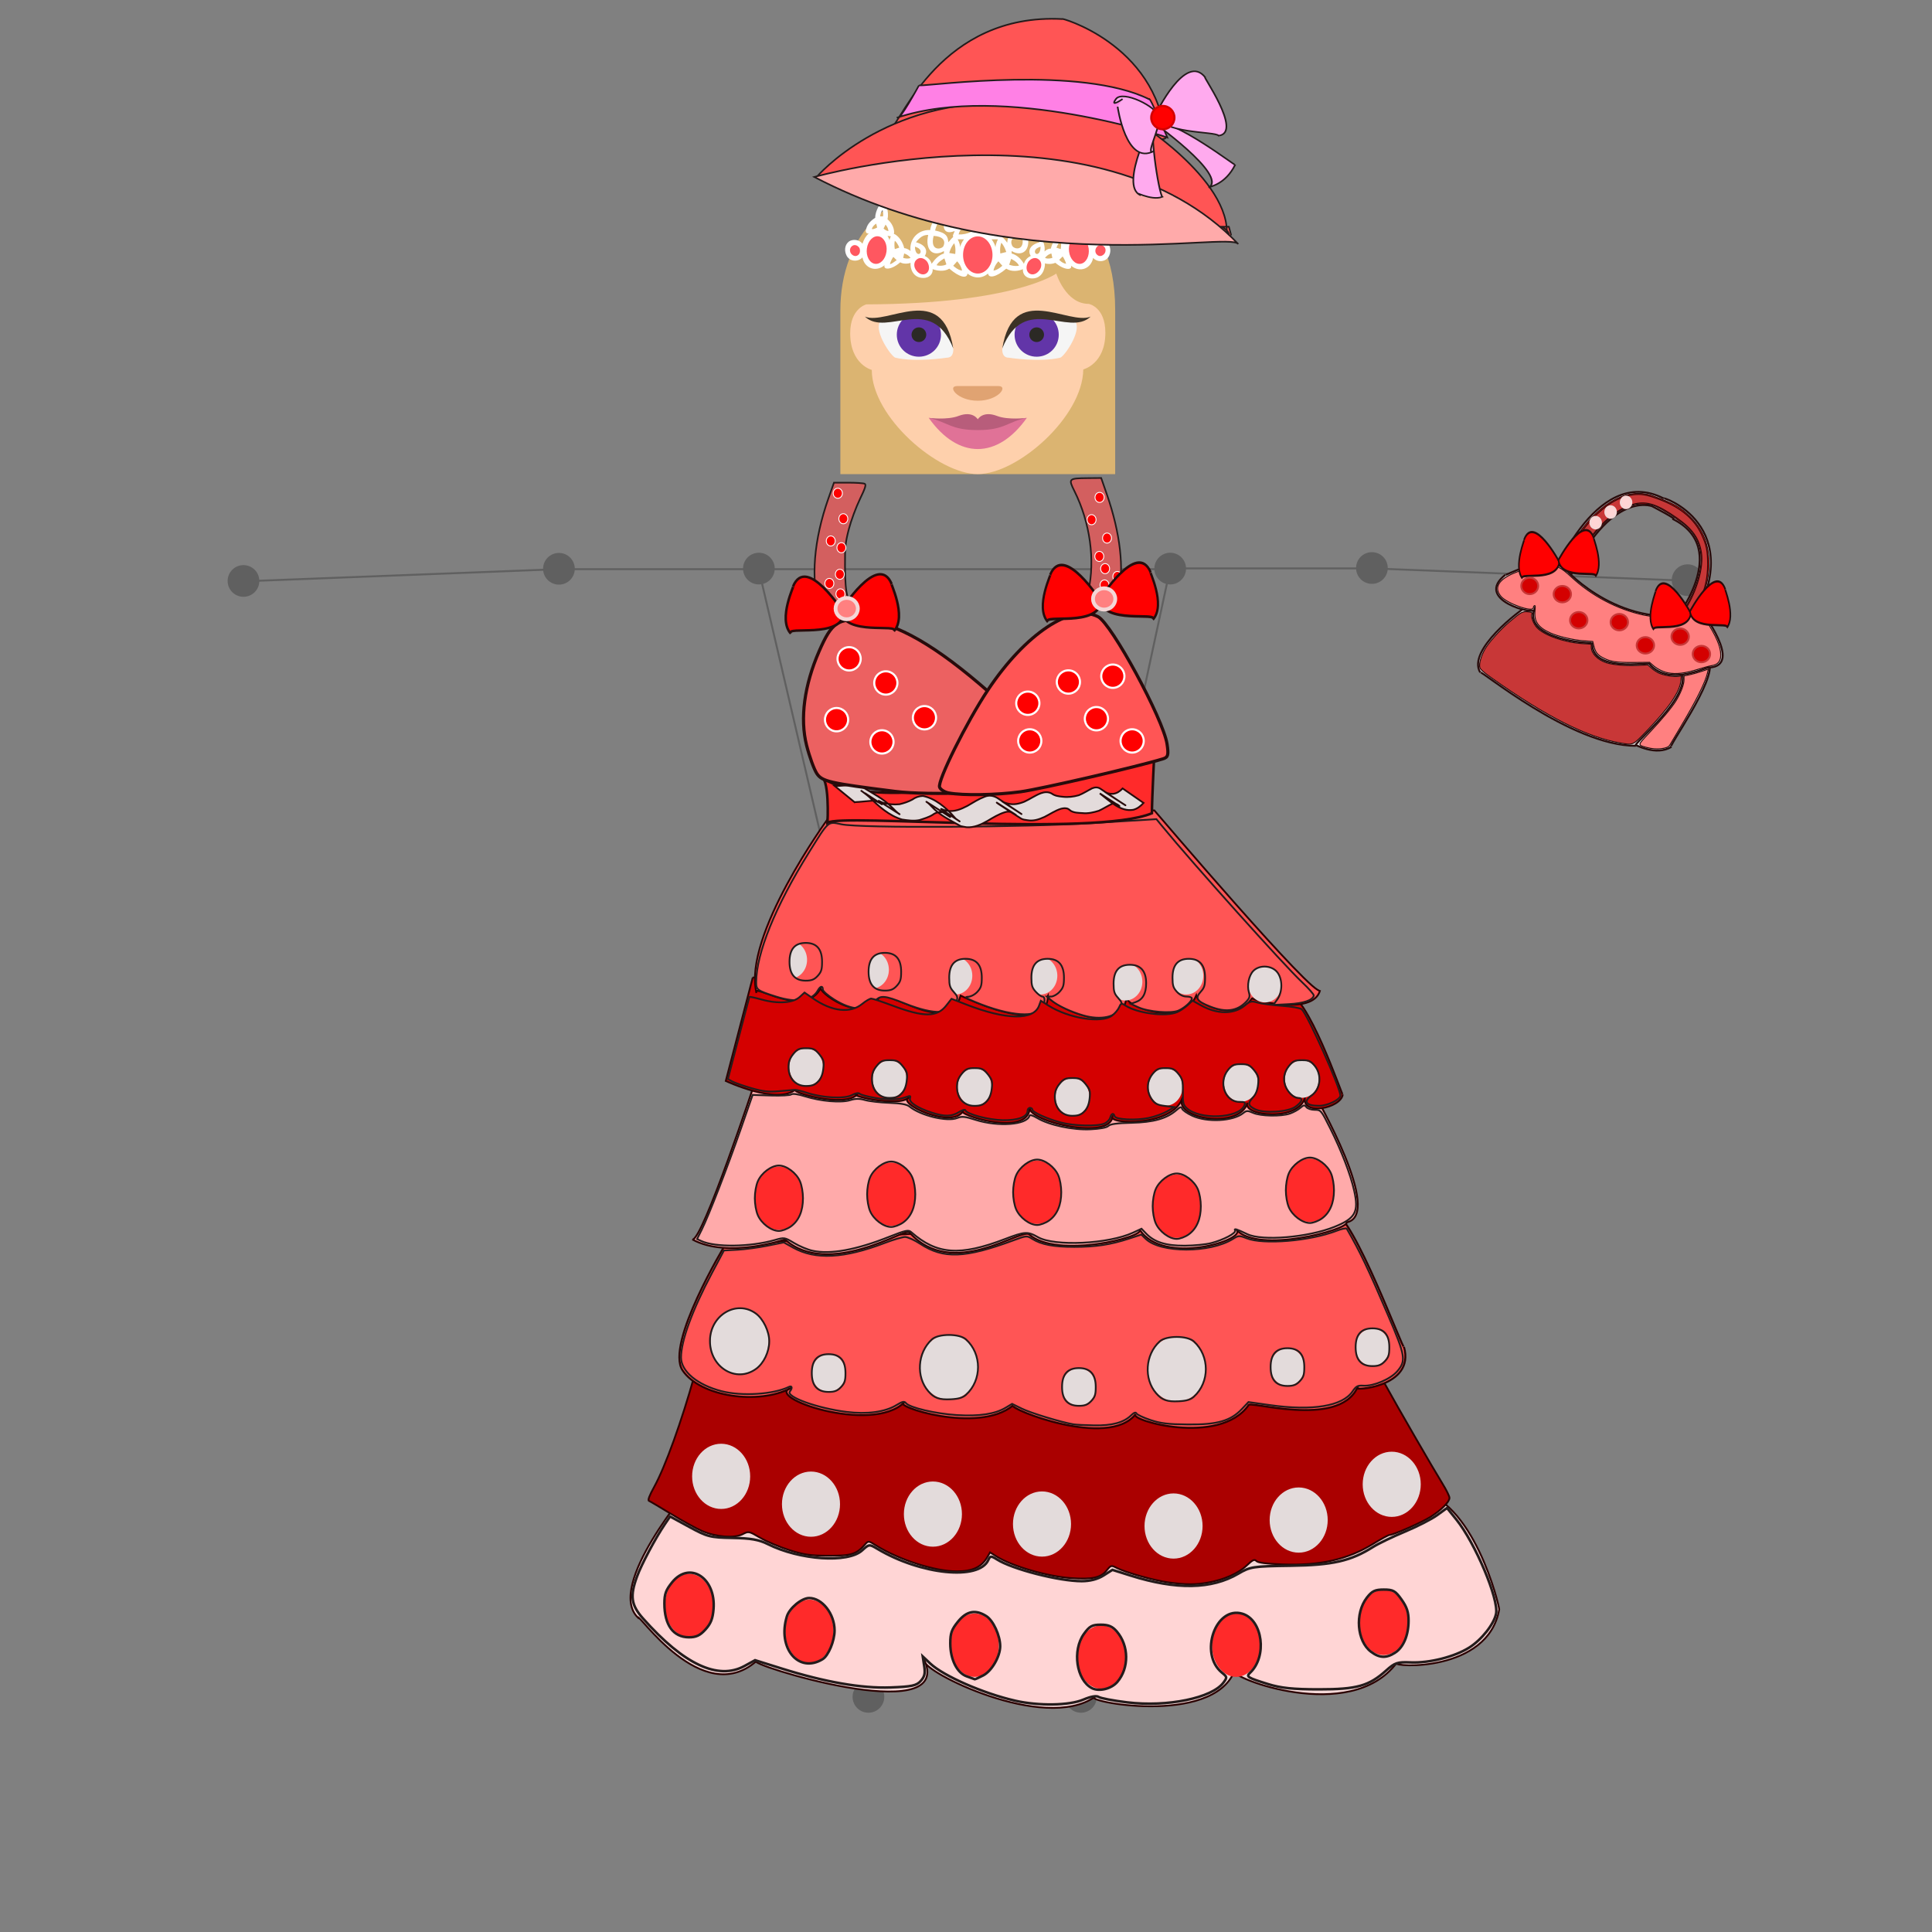 <?xml version="1.0" encoding="UTF-8" standalone="no"?>
<!-- Generator: Adobe Illustrator 24.0.1, SVG Export Plug-In . SVG Version: 6.00 Build 0)  -->

<svg
   version="1.1"
   id="Layer_1"
   x="0px"
   y="0px"
   width="1000px"
   height="1000px"
   viewBox="0 0 1000 1000"
   style="enable-background:new 0 0 1000 1000;"
   xml:space="preserve"
   sodipodi:docname="initEdit dress.svg"
   inkscape:version="1.2.1 (9c6d41e410, 2022-07-14)"
   xmlns:inkscape="http://www.inkscape.org/namespaces/inkscape"
   xmlns:sodipodi="http://sodipodi.sourceforge.net/DTD/sodipodi-0.dtd"
   xmlns="http://www.w3.org/2000/svg"
   xmlns:svg="http://www.w3.org/2000/svg"><rect x="0" y="0" width="1000" height="1000" fill="#808080" stroke="none"/><defs
   id="defs993" /><sodipodi:namedview
   id="namedview991"
   pagecolor="#ffffff"
   bordercolor="#000000"
   borderopacity="0.25"
   inkscape:showpageshadow="2"
   inkscape:pageopacity="0.0"
   inkscape:pagecheckerboard="0"
   inkscape:deskcolor="#d1d1d1"
   showgrid="false"
   inkscape:zoom="0.5"
   inkscape:cx="424"
   inkscape:cy="51"
   inkscape:window-width="1368"
   inkscape:window-height="842"
   inkscape:window-x="-6"
   inkscape:window-y="-6"
   inkscape:window-maximized="1"
   inkscape:current-layer="Layer_1" />

<g
   id="skeleton_1_"
   style="opacity:0.25">
	<circle
   id="rightShoulder"
   cx="392.8"
   cy="294.3"
   r="8.2" />
	<circle
   id="rightElbow"
   cx="289.3"
   cy="294.4"
   r="8.2" />
	
		<circle
   id="rightWrist"
   transform="matrix(0.995,-0.099,0.099,0.995,-29.027,13.87)"
   cx="125.9"
   cy="300.8"
   r="8.2" />
	<circle
   id="rightHip"
   cx="443.1"
   cy="510.1"
   r="8.2" />
	<circle
   id="rightKnee"
   cx="449.5"
   cy="670.3"
   r="8.2" />
	<circle
   id="rightAnkle"
   cx="449.5"
   cy="878.3"
   r="8.2" />
	<circle
   id="leftShoulder"
   cx="605.7"
   cy="294.3"
   r="8.2" />
	<circle
   id="leftElbow"
   cx="710.1"
   cy="294"
   r="8.2" />
	<circle
   id="leftWrist"
   cx="873.5"
   cy="300.3"
   r="8.2" />
	<circle
   id="leftHip"
   cx="559.5"
   cy="509.3"
   r="8.2" />
	<circle
   id="leftKnee"
   cx="559.5"
   cy="670.3"
   r="8.2" />
	<circle
   id="leftAnkle"
   cx="559.5"
   cy="878.3"
   r="8.2" />
	<polygon
   style="fill:none;stroke:#000000;stroke-miterlimit:10"
   points="559.4,509.6 605.6,294.6 392.7,294.6 443,510.4 "
   id="polygon886" />
	<polyline
   style="fill:none;stroke:#000000;stroke-miterlimit:10"
   points="391.7,294.6 289,294.6 125.7,300.9  "
   id="polyline888" />
	<polyline
   style="fill:none;stroke:#000000;stroke-miterlimit:10"
   points="607.1,294.2 710.3,294.2 873.6,300.6  "
   id="polyline890" />
	<polyline
   style="fill:none;stroke:#000000;stroke-miterlimit:10"
   points="443,510.4 449.4,670.6 449.4,878.6  "
   id="polyline892" />
	<polyline
   style="fill:none;stroke:#000000;stroke-miterlimit:10"
   points="559.4,509.6 559.4,670.6 559.4,878.6  "
   id="polyline894" />
	<circle
   id="rightEye0"
   cx="468.6"
   cy="160.2"
   r="0.8" />
	<circle
   id="rightBrow1"
   cx="466.4"
   cy="148.3"
   r="0.8" />
	<circle
   id="rightBrow4"
   cx="489.7"
   cy="151.3"
   r="0.8" />
	<circle
   id="nose1"
   cx="497.6"
   cy="161.2"
   r="0.8" />
	<circle
   id="rightBrow3"
   cx="479.9"
   cy="147.3"
   r="0.8" />
	<circle
   id="rightEye1"
   cx="473.8"
   cy="156.5"
   r="0.8" />
	<circle
   id="rightBrow0"
   cx="462.4"
   cy="152"
   r="0.8" />
	<circle
   id="rightBrow2"
   cx="472.6"
   cy="147.3"
   r="0.8" />
	<circle
   id="rightEye5"
   cx="473.8"
   cy="162.5"
   r="0.8" />
	<circle
   id="rightEye2"
   cx="480.1"
   cy="156.5"
   r="0.8" />
	<circle
   id="rightEye3"
   cx="485.3"
   cy="160.7"
   r="0.8" />
	<circle
   id="nose0"
   cx="497.6"
   cy="155.4"
   r="0.8" />
	<circle
   id="nose3"
   cx="497.6"
   cy="173.8"
   r="0.8" />
	<circle
   id="rightNose0"
   cx="486.9"
   cy="178.3"
   r="0.8" />
	<circle
   id="rightMouthCorner"
   cx="480.9"
   cy="200.4"
   r="0.8" />
	<circle
   id="rightNose1"
   cx="492.1"
   cy="178.3"
   r="0.8" />
	<circle
   id="rightUpperLipTop0"
   cx="487.8"
   cy="197"
   r="0.8" />
	<circle
   id="nose2"
   cx="497.6"
   cy="166.7"
   r="0.8" />
	<circle
   id="nose4"
   cx="497.6"
   cy="179.1"
   r="0.8" />
	<circle
   id="upperLipTopMid"
   cx="498.4"
   cy="196.8"
   r="0.8" />
	<circle
   id="rightUpperLipTop1"
   cx="494.3"
   cy="195.9"
   r="0.8" />
	<path
   id="rightMiddleLip"
   d="m 484.5,199.9 c 0.4,0 0.8,0.4 0.8,0.8 0,0.4 -0.4,0.8 -0.8,0.8 -0.4,0 -0.8,-0.4 -0.8,-0.8 0,-0.4 0.4,-0.8 0.8,-0.8 z" />
	<circle
   id="lowerLipBottomMid"
   cx="498.4"
   cy="210"
   r="0.8" />
	<circle
   id="upperLipBottomMid"
   cx="498.4"
   cy="200.4"
   r="0.8" />
	<circle
   id="lowerLipTopMid"
   cx="498.4"
   cy="203.5"
   r="0.8" />
	<circle
   id="rightUpperLipBottom1"
   cx="494.5"
   cy="199.9"
   r="0.8" />
	<circle
   id="rightLowerLipTop0"
   cx="494.5"
   cy="202.8"
   r="0.8" />
	<circle
   id="rightLowerLipBottom1"
   cx="494.3"
   cy="209.5"
   r="0.8" />
	<circle
   id="rightLowerLipBottom0"
   cx="487.3"
   cy="206.7"
   r="0.8" />
	<circle
   id="rightEye4"
   cx="480.1"
   cy="161.7"
   r="0.8" />
	<circle
   id="jawMid"
   cx="498.4"
   cy="235.8"
   r="0.8" />
	<circle
   id="rightJaw7"
   cx="483.4"
   cy="232.6"
   r="0.8" />
	<circle
   id="rightJaw6"
   cx="473.4"
   cy="225.9"
   r="0.8" />
	<circle
   id="rightJaw5"
   cx="461.8"
   cy="213.4"
   r="0.8" />
	<circle
   id="rightJaw4"
   cx="455"
   cy="193.4"
   r="0.8" />
	<circle
   id="rightJaw3"
   cx="454.2"
   cy="171.7"
   r="0.8" />
	<circle
   id="rightJaw2"
   cx="454.2"
   cy="162.2"
   r="0.8" />
	<circle
   id="rightJaw1"
   cx="455"
   cy="150.5"
   r="0.8" />
	<circle
   id="rightJaw0"
   cx="457.5"
   cy="141.2"
   r="0.8" />
	<circle
   id="topMid"
   cx="498.6"
   cy="115.1"
   r="0.8" />
	<circle
   id="leftTop0"
   cx="518.3"
   cy="117.6"
   r="0.8" />
	<circle
   id="leftTop1"
   cx="530.9"
   cy="127.1"
   r="0.8" />
	<circle
   id="leftEye0"
   cx="528.2"
   cy="160.2"
   r="0.8" />
	<circle
   id="leftBrow1"
   cx="530.1"
   cy="148.7"
   r="0.8" />
	<circle
   id="leftBrow4"
   cx="506.5"
   cy="150.8"
   r="0.8" />
	<circle
   id="leftBrow3"
   cx="516.5"
   cy="147.6"
   r="0.8" />
	<circle
   id="leftEye1"
   cx="523"
   cy="156.5"
   r="0.8" />
	<circle
   id="leftBrow0"
   cx="534.1"
   cy="151.6"
   r="0.8" />
	<circle
   id="leftBrow2"
   cx="523.8"
   cy="147.2"
   r="0.8" />
	<circle
   id="leftEye5"
   cx="523"
   cy="162.5"
   r="0.8" />
	<circle
   id="leftEye2"
   cx="516.7"
   cy="156.5"
   r="0.8" />
	<circle
   id="leftEye3"
   cx="511.5"
   cy="160.7"
   r="0.8" />
	<circle
   id="leftNose0"
   cx="508"
   cy="178.3"
   r="0.8" />
	<circle
   id="leftMouthCorner"
   cx="515.9"
   cy="200.4"
   r="0.8" />
	<circle
   id="leftNose1"
   cx="503.2"
   cy="178.3"
   r="0.8" />
	<circle
   id="leftUpperLipTop0"
   cx="509"
   cy="197"
   r="0.8" />
	<circle
   id="leftUpperLipTop1"
   cx="502.6"
   cy="195.9"
   r="0.8" />
	<path
   id="leftMiddleLip"
   d="m 512.3,199.9 c 0.4,0 0.8,0.4 0.8,0.8 0,0.4 -0.4,0.8 -0.8,0.8 -0.4,0 -0.8,-0.4 -0.8,-0.8 0,-0.4 0.4,-0.8 0.8,-0.8 z" />
	<circle
   id="leftUpperLipBottom1"
   cx="502.4"
   cy="199.9"
   r="0.8" />
	<circle
   id="leftLowerLipTop0"
   cx="502.4"
   cy="202.8"
   r="0.8" />
	<circle
   id="leftLowerLipBottom1"
   cx="502.6"
   cy="209.5"
   r="0.8" />
	<circle
   id="leftLowerLipBottom0"
   cx="509.5"
   cy="206.7"
   r="0.8" />
	<circle
   id="leftEye4"
   cx="516.7"
   cy="161.7"
   r="0.8" />
	<circle
   id="leftJaw7"
   cx="513.2"
   cy="233"
   r="0.8" />
	<circle
   id="leftJaw6"
   cx="523.2"
   cy="226.3"
   r="0.8" />
	<circle
   id="leftJaw5"
   cx="534.8"
   cy="213.7"
   r="0.8" />
	<circle
   id="leftJaw4"
   cx="541.6"
   cy="193.7"
   r="0.8" />
	<circle
   id="leftJaw3"
   cx="542.4"
   cy="172.1"
   r="0.8" />
	<circle
   id="leftJaw2"
   cx="542.4"
   cy="162.5"
   r="0.8" />
	<circle
   id="leftJaw1"
   cx="541.6"
   cy="150.8"
   r="0.8" />
	<circle
   id="leftJaw0"
   cx="539.1"
   cy="141.6"
   r="0.8" />
	<polyline
   style="fill:none;stroke:#000000;stroke-miterlimit:10"
   points="498.4,115.1 478.6,117.6 466.1,127.1 457.5,141.2    455,150.5 454.2,162.2 454.2,171.7 455,193.4 461.8,213.4 473.4,225.9 483.4,232.6 498.4,235.8 513.2,233 523.2,226.3 534.8,213.7    541.6,193.7 542.4,172.1 542.4,162.5 541.6,150.8 539.1,141.6 530.9,127.1 518.3,117.6 498.4,115.1  "
   id="polyline967" />
	<polyline
   style="fill:none;stroke:#000000;stroke-miterlimit:10"
   points="462.4,152 466.4,148.3 472.6,147.3 479.9,147.3    489.7,151.3  "
   id="polyline969" />
	<polygon
   style="fill:none;stroke:#000000;stroke-miterlimit:10"
   points="480.1,156.5 485.3,160.7 480.1,161.7 473.8,162.5 468.6,160.2 473.8,156.5 "
   id="polygon971" />
	<polyline
   style="fill:none;stroke:#000000;stroke-miterlimit:10"
   points="486.9,178.3 492.1,178.3 497.6,179.1 497.6,173.8    497.6,166.7 497.6,161.2 497.6,155.4  "
   id="polyline973" />
	<polyline
   style="fill:none;stroke:#000000;stroke-miterlimit:10"
   points="533.9,151.6 529.9,148.7 523.6,147.2 516.3,147.6    506.3,150.8  "
   id="polyline975" />
	<polygon
   style="fill:none;stroke:#000000;stroke-miterlimit:10"
   points="516.4,156.5 511.3,160.7 516.4,161.7 522.7,162.5 528,160.2 522.7,156.5 "
   id="polygon977" />
	<polyline
   style="fill:none;stroke:#000000;stroke-miterlimit:10"
   points="508,178.3 503,178.3 497.6,179.1  "
   id="polyline979" />
	<polygon
   style="fill:none;stroke:#000000;stroke-miterlimit:10"
   points="494.3,195.9 498.4,196.8 502.6,195.9 509,197 515.9,200.4 509.5,206.7 502.4,209.5 498.4,210 494.3,209.5 487.3,206.7 480.9,200.4 487.8,197 "
   id="polygon981" />
	<polyline
   style="fill:none;stroke:#000000;stroke-miterlimit:10"
   points="480.9,200.4 484.5,200.7 494.5,199.9 498.4,200.4    502.4,199.9 512.3,200.7 515.9,200.4  "
   id="polyline983" />
	<polyline
   style="fill:none;stroke:#000000;stroke-miterlimit:10"
   points="480.9,200.4 484.5,200.7 494.5,202.8 498.4,203.6    502.4,202.8 512.3,200.7 515.9,200.4  "
   id="polyline985" />
	<circle
   id="rightTop0"
   cx="478.7"
   cy="117.6"
   r="0.8" />
	<circle
   id="rightTop1"
   cx="466.1"
   cy="127.1"
   r="0.8" />
</g>
<path
   style="fill:#ff0000;stroke:#280b0b;stroke-width:0.5"
   d=""
   id="path9058" /><path
   style="fill:#ff0000;stroke:#280b0b;stroke-width:0.5"
   d=""
   id="path9060" /><g
   id="g17367"
   transform="translate(112,24)"><ellipse
     style="fill:#d40000;stroke:#ffffff;stroke-width:0.81"
     id="path5591-5-8-47-1-5-4"
     cx="676.374"
     cy="279.524"
     rx="4.329"
     ry="4.545" /><ellipse
     id="path8749"
     style="fill:#e3dbdb;stroke:#280b0b;stroke-width:0.987"
     cx="683.674"
     cy="302.526"
     rx="0.49"
     ry="0.503" /><path
     style="fill:#e3dbdb;stroke:#280b0b"
     d="m 732.153,360.528 c 2.5,1 13,7 21,2 -3,1.5 23.5,-34.5 19.5,-44 1,-1 -20.5,-0.5 -20.5,-0.5 z"
     id="path8881" /><path
     style="fill:#e3dbdb;stroke:#280b0b"
     d="m 678.153,290.028 c -3,1.5 -31,22.5 -24,34 -0.5,-2 47,38 80.5,38 -2,-1 30,-25.5 23.5,-39 -1.5,-1.5 -80,-33 -80,-33 z"
     id="path8879" /><path
     style="fill:#e3dbdb;stroke:#280b0b"
     d="m 689.153,280.528 c 1,-2.5 24,-65 60,-46.5 -2,-1.5 45,13.5 13.5,66.5 -1,2 -8.5,-2.5 -8.5,-2.5 0,0 31,-38 -0.5,-53.5 4,1 -10.5,-6.5 -10.5,-6.5 0,0 -23.5,-9.5 -46,44.5 0.5,0.5 -8,-2 -8,-2 z"
     id="path8913" /><path
     style="fill:#e3dbdb;stroke:#280b0b"
     d="m 698.653,271.028 c 0,0 29.5,33 70.5,21.5 -1,-0.5 21.5,28 3.5,29 2,-2 -20.5,11 -31,-2 0.5,-1 -30.5,5 -29.5,-11 0,1 -35.5,-1.5 -30,-17 0.5,3 -31.5,-5 -15,-18 -1.5,1.5 21,-12 31.5,-2.5 z"
     id="path8877" /><ellipse
     style="fill:#d40000;stroke:#ffffff;stroke-width:0.81"
     id="path5591-5-8-47-1-5-04"
     cx="679.294"
     cy="280.024"
     rx="4.329"
     ry="4.545" /><path
     style="fill:#ff0000;stroke:#280b0b;stroke-width:0.5"
     d="m 759.842,291.153 c 4.077,-6.385 7.328,-14.637 8.305,-21.08 1.563,-10.313 -2.296,-19.083 -10.673,-24.253 -1.061,-0.655 -2.444,-1.664 -3.072,-2.241 -0.628,-0.578 -3.36,-2.269 -6.07,-3.758 -4.581,-2.517 -5.21,-2.723 -8.932,-2.921 -3.194,-0.17 -4.66,0.007 -7.25,0.877 -10.2,3.425 -20.374,13.948 -28.838,29.826 l -2.438,4.573 -1.771,-1.573 c -0.974,-0.865 -2.198,-1.819 -2.721,-2.119 -0.889,-0.51 -0.727,-0.937 2.535,-6.654 13.618,-23.87 29.861,-34.411 44.806,-29.078 10.71,3.822 14.141,5.753 19.232,10.824 6.016,5.993 9.1,13.008 9.554,21.74 0.402,7.714 -0.985,14.599 -4.686,23.27 l -1.732,4.057 -3.441,0.568 c -1.893,0.313 -3.676,0.568 -3.964,0.568 -0.287,0 0.232,-1.181 1.154,-2.625 z"
     id="path9062" /><path
     style="fill:#c83737;stroke:#280b0b;stroke-width:0.5"
     d="m 760.336,291.384 c 6.067,-9.61 9.512,-21.81 8.313,-29.433 -1.151,-7.315 -4.705,-12.304 -12.773,-17.929 -9.872,-6.883 -15.24,-8.679 -21.663,-7.249 -10.5,2.338 -21.924,13.29 -30.639,29.375 -1.377,2.541 -2.654,4.712 -2.838,4.823 -0.184,0.111 -1.216,-0.562 -2.294,-1.497 l -1.96,-1.699 1.21,-2.61 c 2.277,-4.912 9.869,-15.74 14.299,-20.396 7.13,-7.492 13.53,-11.382 20.664,-12.561 4.639,-0.766 8.007,-0.156 15.539,2.814 10.004,3.945 16.746,9.715 20.449,17.5 2.605,5.478 3.233,8.496 3.224,15.505 -0.009,6.857 -1.075,11.84 -4.155,19.418 -1.971,4.851 -1.899,4.789 -6.448,5.509 l -2.136,0.338 z"
     id="path9064" /><path
     style="fill:#c83737;stroke:#280b0b;stroke-width:0.5"
     d="m 726.653,360.552 c -17.25,-2.973 -38.171,-13.529 -66.336,-33.473 -4.874,-3.451 -6.151,-4.606 -6.413,-5.797 -0.412,-1.876 0.776,-5.965 2.688,-9.254 2.093,-3.6 7.781,-9.953 12.508,-13.97 6.245,-5.308 6.907,-5.677 9.696,-5.408 2.05,0.198 2.35,0.363 2.099,1.155 -0.505,1.592 0.739,4.948 2.596,7.004 3.598,3.982 14.084,7.686 23.538,8.313 l 4.625,0.307 0.002,1.55 c 0.004,3.18 3.189,6.507 7.666,8.007 3.442,1.153 10.222,1.746 16.354,1.431 l 5.271,-0.271 1.729,1.581 c 0.951,0.87 2.662,2.033 3.802,2.586 2.503,1.213 7.794,2.142 10.114,1.776 l 1.687,-0.267 -0.24,2.499 c -0.561,5.837 -6.103,13.965 -17.849,26.175 -7.096,7.377 -6.756,7.225 -13.534,6.057 z"
     id="path9135" /><path
     style="fill:#ff8080;stroke:#280b0b;stroke-width:0.5"
     d="m 740.752,362.999 c -5.265,-1.417 -5.286,-1.111 0.5,-7.249 6.92,-7.341 12.295,-13.775 14.321,-17.144 2.442,-4.059 4.054,-8.287 4.068,-10.668 l 0.012,-2.09 2.793,-0.58 c 1.536,-0.319 4.365,-1.114 6.286,-1.768 l 3.493,-1.188 -0.337,1.607 c -1.035,4.938 -5.812,14.575 -14.181,28.607 -2.788,4.675 -5.259,8.837 -5.49,9.249 -1.022,1.819 -6.912,2.447 -11.464,1.222 z"
     id="path9137" /><path
     style="fill:#ff8080;stroke:#280b0b;stroke-width:0.5"
     d="m 751.325,324.258 c -2.617,-0.518 -5.654,-2.055 -7.825,-3.961 l -1.681,-1.476 -8.208,0.076 c -8.969,0.083 -12.163,-0.414 -16.075,-2.504 -2.735,-1.461 -3.768,-2.832 -4.564,-6.056 l -0.57,-2.308 -4.75,-0.349 c -5.391,-0.396 -13.276,-2.267 -17.281,-4.101 -6.255,-2.863 -8.367,-5.886 -7.865,-11.252 0.22,-2.352 0.146,-3.107 -0.277,-2.845 -0.317,0.196 -0.576,0.68 -0.576,1.077 0,2.658 -13.589,-2.114 -16.764,-5.887 -3.825,-4.546 -1.225,-8.872 7.383,-12.284 7.253,-2.875 10.999,-3.776 15.881,-3.819 5.548,-0.049 7.593,0.899 13.222,6.127 10.507,9.758 23.785,16.736 37.434,19.673 6.856,1.475 19.488,1.489 25.744,0.029 l 4.149,-0.968 2.126,3.3 c 5.474,8.498 7.825,13.979 7.825,18.243 0,3.313 -1.458,5.055 -4.654,5.559 -1.153,0.182 -4.187,0.989 -6.743,1.794 -6.995,2.203 -11.687,2.772 -15.931,1.932 z"
     id="path9208" /><g
     id="g8909"
     transform="matrix(0.814,0,0,1.139,82.189,-168.802)"
     style="fill:#ff0000"><path
       style="fill:#ff0000;stroke:#280b0b"
       d="m 753,382.5 c 0,0 -16.5,-22 -22.5,-10 1,-1 -7,12 -1,17.5 -2.5,-3 22,2 23.5,-7.5 z"
       id="path8883" /><path
       style="fill:#ff0000;stroke:#280b0b;stroke-width:0.999"
       d="m 752.416,381.606 c 0,0 16.463,-22.001 22.45,-10 -0.998,-1 6.984,12.001 0.998,17.501 2.494,-3 -21.951,2 -23.448,-7.5 z"
       id="path8883-3" /></g><g
     id="g8909-3"
     transform="matrix(0.814,0,0,1.139,150.26,-142.249)"
     style="fill:#ff0000"><path
       style="fill:#ff0000;stroke:#280b0b"
       d="m 753,382.5 c 0,0 -16.5,-22 -22.5,-10 1,-1 -7,12 -1,17.5 -2.5,-3 22,2 23.5,-7.5 z"
       id="path8883-1" /><path
       style="fill:#ff0000;stroke:#280b0b;stroke-width:0.999"
       d="m 752.416,381.606 c 0,0 16.463,-22.001 22.45,-10 -0.998,-1 6.984,12.001 0.998,17.501 2.494,-3 -21.951,2 -23.448,-7.5 z"
       id="path8883-3-7" /></g><ellipse
     style="fill:#d40000;stroke:#c83737"
     id="path9335-5"
     cx="696.653"
     cy="283.528"
     rx="4.5"
     ry="4.25" /><ellipse
     style="fill:#d40000;stroke:#c83737"
     id="path9335-4"
     cx="705.153"
     cy="297.028"
     rx="4.5"
     ry="4.25" /><ellipse
     style="fill:#d40000;stroke:#c83737"
     id="path9335-0"
     cx="726.153"
     cy="298.028"
     rx="4.5"
     ry="4.25" /><ellipse
     style="fill:#d40000;stroke:#c83737"
     id="path9335-1"
     cx="739.653"
     cy="310.028"
     rx="4.5"
     ry="4.25" /><ellipse
     style="fill:#d40000;stroke:#c83737"
     id="path9335-2"
     cx="757.653"
     cy="305.528"
     rx="4.5"
     ry="4.25" /><ellipse
     style="fill:#d40000;stroke:#c83737"
     id="path9335-3"
     cx="768.653"
     cy="314.528"
     rx="4.5"
     ry="4.25" /><ellipse
     style="fill:#d40000;stroke:#c83737;stroke-width:0.987"
     id="path9335"
     cx="679.781"
     cy="279.274"
     rx="4.38"
     ry="4.25" /><ellipse
     style="fill:#ffd5d5;stroke:#f4d7d7"
     id="path9563"
     cx="713.903"
     cy="246.528"
     rx="2.75"
     ry="3" /><ellipse
     style="fill:#ffd5d5;stroke:#f4d7d7"
     id="path9563-9"
     cx="721.653"
     cy="241.028"
     rx="2.75"
     ry="3" /><ellipse
     style="fill:#ffd5d5;stroke:#f4d7d7"
     id="path9563-91"
     cx="729.653"
     cy="236.028"
     rx="2.75"
     ry="3" /></g><path
   style="fill:#d40000;fill-opacity:0.024;stroke:#280b0b;stroke-width:1.414"
   d=""
   id="path10354" /><path
   style="fill:#ff2a2a;fill-opacity:0.024;stroke:#280b0b;stroke-width:1.414"
   d=""
   id="path10429" /><g
   id="g17532"
   transform="translate(18,-22)"><path
     style="fill:#f4d7d7;stroke:#2b0000;stroke-width:0.924"
     d="m 339.487,791.297 c 0,0 -44.009,51.411 -27.402,67.863 0,-3.085 33.215,47.298 61.447,22.621 -6.643,1.028 101.304,34.96 87.188,0 -1.661,5.141 61.447,37.016 88.019,18.508 -7.473,2.056 60.617,15.423 72.242,-13.367 -3.321,3.085 59.786,27.762 83.867,-4.113 -2.491,2.056 47.331,5.141 53.143,-27.762 0,-2.056 -13.286,-57.581 -43.179,-61.694 8.304,2.056 -375.324,-2.056 -375.324,-2.056 z"
     id="path2573" /><path
     style="fill:#aa0000;stroke:#2b0000;stroke-width:0.924"
     d="m 586.52,841.004 c -7.414,-1.028 -22.052,-5.145 -26.529,-7.461 -2.831,-1.465 -2.99,-1.422 -5.29,1.426 -2.963,3.668 -7.517,4.626 -18.34,3.854 -12.311,-0.877 -30.675,-6.225 -38.633,-11.251 l -3.264,-2.061 -1.602,2.722 c -2.893,4.918 -7.636,7.084 -15.536,7.096 -11.249,0.017 -30.047,-5.988 -41.772,-13.346 -4.056,-2.545 -4.088,-2.548 -5.856,-0.549 -4.495,5.082 -6.985,5.852 -18.8,5.809 -9.473,-0.034 -12.625,-0.486 -20.344,-2.915 -5.024,-1.581 -11.806,-4.451 -15.072,-6.376 -5.855,-3.452 -5.983,-3.478 -9.127,-1.851 -4.266,2.207 -13.897,1.433 -21.055,-1.693 -2.969,-1.296 -10.113,-5.233 -15.877,-8.749 -5.764,-3.516 -10.952,-6.587 -11.529,-6.825 -0.697,-0.288 0.223,-2.734 2.736,-7.28 5.642,-10.205 14.277,-34.115 20.796,-57.583 0.614,-2.212 1.794,-2.233 9.686,-0.171 7.386,1.929 21.932,2.154 28.594,0.442 4.027,-1.035 4.957,-0.985 6.137,0.33 4.665,5.201 22.752,10.115 37.926,10.305 9.269,0.116 11.637,-0.206 16.758,-2.278 5.673,-2.296 6.157,-2.337 9.964,-0.831 8.613,3.405 14.199,4.254 28.082,4.269 13.297,0.014 14.409,-0.138 19.162,-2.62 4.963,-2.592 5.101,-2.606 8.425,-0.858 4.935,2.595 19.076,6.838 27.313,8.196 3.934,0.648 10.954,1.004 15.6,0.792 6.928,-0.318 9.2,-0.849 12.638,-2.956 4.171,-2.556 4.213,-2.56 8.831,-0.819 10.531,3.97 28.003,5.105 38.04,2.47 6.282,-1.649 12.249,-4.885 15.153,-8.217 2.014,-2.312 2.026,-2.312 12.294,-0.881 12.725,1.774 29.31,1.218 35.445,-1.188 2.425,-0.951 5.833,-3.322 7.574,-5.27 2.272,-2.542 3.957,-3.548 5.971,-3.565 1.543,-0.013 4.172,-0.418 5.841,-0.898 l 3.036,-0.874 4.845,8.833 c 6.184,11.274 25.158,44.126 29.889,51.751 1.991,3.209 3.619,6.522 3.619,7.363 0,2.097 -4.3,6.397 -9.881,9.882 -4.637,2.895 -19.217,9.321 -21.098,9.298 -0.545,-0.006 -4.354,2.056 -8.464,4.583 -13.252,8.149 -27.381,11.356 -46.991,10.666 -8.123,-0.286 -12.645,-0.863 -13.48,-1.721 -1.042,-1.071 -1.896,-0.686 -5.016,2.262 -4.362,4.123 -11.783,7.404 -20.04,8.861 -6.732,1.188 -11.505,1.159 -20.759,-0.124 z"
     id="path2571" /><path
     style="fill:#ff5555;stroke:#2b0000;stroke-width:1.004"
     d="m 357.424,666.238 c 0,0 -31.201,51.422 -22.143,65.034 9.058,13.612 39.253,18.149 56.364,9.074 -15.097,4.537 41.266,24.198 58.377,7.562 -7.045,1.512 38.247,16.636 56.364,1.512 -3.019,1.512 49.318,22.686 63.409,4.537 -4.026,3.025 43.279,16.636 58.377,-4.537 -1.006,-3.025 46.299,12.099 56.364,-9.074 -3.019,1.512 30.195,0 24.156,-21.174 0,3.025 -26.169,-68.058 -36.234,-69.571 -10.065,-1.512 -315.033,16.636 -315.033,16.636 z"
     id="path2486" /><path
     style="fill:#ffaaaa;stroke:#2b0000;stroke-width:0.924"
     d="m 662.705,588.997 c 0,0 35.704,61.896 16.322,65.685 1.02,3.79 -45.905,16.421 -57.126,3.79 6.121,5.053 -37.744,18.948 -49.985,0 3.06,3.79 -42.844,15.158 -57.126,2.526 -4.08,-3.79 -39.784,24 -62.226,-1.263 -1.02,-2.526 -41.824,24 -64.266,3.79 0,0 -29.583,10.105 -47.945,0 5.101,1.263 32.643,-82.106 32.643,-82.106 z"
     id="path2373" /><path
     style="fill:#d40000;stroke:#2b0000;stroke-width:0.932"
     d="m 371.63,527.94 -13.965,53.557 c 0,0 26.999,12.685 36.309,4.228 -4.655,1.409 25.137,9.866 31.654,2.819 -5.586,0 21.413,7.047 26.999,1.409 -7.448,2.819 22.344,16.913 27.93,7.047 -4.655,1.409 33.516,14.094 34.447,-1.409 0,7.047 41.896,16.913 42.827,4.228 -2.793,4.228 31.654,5.638 36.309,-9.866 -5.586,11.275 29.792,16.913 33.516,2.819 -2.793,7.047 26.999,9.866 29.792,-2.819 -1.862,9.866 18.62,5.638 19.551,-1.409 0,1.409 -18.62,-53.557 -28.861,-52.148 -10.241,1.409 -276.511,-8.456 -276.511,-8.456 z"
     id="path1650" /><path
     style="fill:#ff5555;stroke:#2b0000;stroke-width:0.918"
     d="m 410.575,445.692 c 0,0 -44.26,60.612 -37.034,90.213 -2.71,-5.638 25.291,14.096 33.421,-2.819 -2.71,1.41 20.775,19.734 29.808,5.638 2.71,-7.048 36.131,21.144 42.454,-1.41 0,0 45.163,22.553 45.163,0 -1.807,2.819 37.034,23.963 40.647,1.41 0.903,4.229 28.905,15.505 36.131,-1.41 0.903,4.229 19.872,14.096 28.905,1.41 -1.807,0 31.614,9.867 35.227,-4.229 -1.807,5.638 -85.81,-93.033 -85.81,-93.033 v 0 z"
     id="path1648" /><ellipse
     style="fill:#e3dbdb;stroke:#e3dbdb;stroke-width:0.924"
     id="path2897"
     cx="390.97"
     cy="518.817"
     rx="8.304"
     ry="9.254" /><ellipse
     style="fill:#e3dbdb;stroke:#e3dbdb;stroke-width:0.924"
     id="path2897-6"
     cx="433.318"
     cy="523.958"
     rx="8.304"
     ry="9.254" /><ellipse
     style="fill:#e3dbdb;stroke:#e3dbdb;stroke-width:0.924"
     id="path2897-5"
     cx="476.497"
     cy="527.043"
     rx="8.304"
     ry="9.254" /><ellipse
     style="fill:#e3dbdb;stroke:#e3dbdb;stroke-width:0.924"
     id="path2897-1"
     cx="520.506"
     cy="527.043"
     rx="8.304"
     ry="9.254" /><ellipse
     style="fill:#e3dbdb;stroke:#e3dbdb;stroke-width:0.924"
     id="path2897-55"
     cx="564.516"
     cy="530.128"
     rx="8.304"
     ry="9.254" /><ellipse
     style="fill:#e3dbdb;stroke:#e3dbdb;stroke-width:0.924"
     id="path2897-63"
     cx="596.069"
     cy="527.043"
     rx="8.304"
     ry="9.254" /><ellipse
     style="fill:#e3dbdb;stroke:#e3dbdb;stroke-width:0.924"
     id="path2897-0"
     cx="636.757"
     cy="531.156"
     rx="8.304"
     ry="9.254" /><ellipse
     style="fill:#e3dbdb;stroke:#e3dbdb;stroke-width:0.924"
     id="path2897-8"
     cx="399.273"
     cy="574.341"
     rx="8.304"
     ry="9.254" /><ellipse
     style="fill:#e3dbdb;stroke:#e3dbdb;stroke-width:1.594"
     id="path2897-52"
     cx="364.813"
     cy="716.237"
     rx="14.23"
     ry="16.079" /><ellipse
     style="fill:#e3dbdb;stroke:#e3dbdb;stroke-width:1.594"
     id="path2897-52-9"
     cx="473.176"
     cy="729.604"
     rx="14.23"
     ry="16.079" /><ellipse
     style="fill:#e3dbdb;stroke:#e3dbdb;stroke-width:1.594"
     id="path2897-52-20"
     cx="591.087"
     cy="730.632"
     rx="14.23"
     ry="16.079" /><ellipse
     style="fill:#e3dbdb;stroke:#e3dbdb;stroke-width:1.594"
     id="path2897-52-5"
     cx="401.764"
     cy="800.551"
     rx="14.23"
     ry="16.079" /><ellipse
     style="fill:#e3dbdb;stroke:#e3dbdb;stroke-width:1.594"
     id="path2897-52-4"
     cx="464.872"
     cy="805.692"
     rx="14.23"
     ry="16.079" /><ellipse
     style="fill:#e3dbdb;stroke:#e3dbdb;stroke-width:1.594"
     id="path2897-52-1"
     cx="521.337"
     cy="810.833"
     rx="14.23"
     ry="16.079" /><ellipse
     style="fill:#e3dbdb;stroke:#e3dbdb;stroke-width:1.594"
     id="path2897-52-6"
     cx="589.427"
     cy="811.862"
     rx="14.23"
     ry="16.079" /><ellipse
     style="fill:#e3dbdb;stroke:#e3dbdb;stroke-width:1.594"
     id="path2897-52-10"
     cx="654.195"
     cy="808.777"
     rx="14.23"
     ry="16.079" /><ellipse
     style="fill:#e3dbdb;stroke:#e3dbdb;stroke-width:1.594"
     id="path2897-52-69"
     cx="702.356"
     cy="790.269"
     rx="14.23"
     ry="16.079" /><ellipse
     style="fill:#e3dbdb;stroke:#e3dbdb;stroke-width:1.594"
     id="path2897-52-2"
     cx="355.264"
     cy="786.156"
     rx="14.23"
     ry="16.079" /><ellipse
     style="fill:#e3dbdb;stroke:#e3dbdb;stroke-width:0.924"
     id="path2897-527"
     cx="410.898"
     cy="732.688"
     rx="8.304"
     ry="9.254" /><ellipse
     style="fill:#e3dbdb;stroke:#e3dbdb;stroke-width:0.924"
     id="path2897-542"
     cx="540.435"
     cy="739.886"
     rx="8.304"
     ry="9.254" /><ellipse
     style="fill:#e3dbdb;stroke:#e3dbdb;stroke-width:0.924"
     id="path2897-59"
     cx="648.382"
     cy="729.604"
     rx="8.304"
     ry="9.254" /><ellipse
     style="fill:#e3dbdb;stroke:#e3dbdb;stroke-width:0.924"
     id="path2897-4"
     cx="692.392"
     cy="719.321"
     rx="8.304"
     ry="9.254" /><ellipse
     style="fill:#e3dbdb;stroke:#e3dbdb;stroke-width:0.924"
     id="path2897-9"
     cx="442.452"
     cy="580.511"
     rx="8.304"
     ry="9.254" /><ellipse
     style="fill:#e3dbdb;stroke:#e3dbdb;stroke-width:0.924"
     id="path2897-16"
     cx="486.461"
     cy="584.624"
     rx="8.304"
     ry="9.254" /><ellipse
     style="fill:#e3dbdb;stroke:#e3dbdb;stroke-width:0.924"
     id="path2897-05"
     cx="537.114"
     cy="589.765"
     rx="8.304"
     ry="9.254" /><ellipse
     style="fill:#e3dbdb;stroke:#e3dbdb;stroke-width:0.924"
     id="path2897-67"
     cx="585.275"
     cy="584.624"
     rx="8.304"
     ry="9.254" /><ellipse
     style="fill:#e3dbdb;stroke:#e3dbdb;stroke-width:0.924"
     id="path2897-3"
     cx="624.302"
     cy="582.567"
     rx="8.304"
     ry="9.254" /><ellipse
     style="fill:#e3dbdb;stroke:#e3dbdb;stroke-width:0.924"
     id="path2897-03"
     cx="655.856"
     cy="580.511"
     rx="8.304"
     ry="9.254" /><ellipse
     style="fill:#ff2a2a;stroke:#ff2a2a;stroke-width:0.924"
     id="path3671-5"
     cx="385.157"
     cy="642.204"
     rx="12.04"
     ry="15.937"
     inkscape:transform-center-x="-376.1548"
     inkscape:transform-center-y="148.06452" /><ellipse
     style="fill:#ff2a2a;stroke:#ff2a2a;stroke-width:0.924"
     id="path3671-3"
     cx="443.283"
     cy="640.148"
     rx="12.04"
     ry="15.937" /><ellipse
     style="fill:#ff2a2a;stroke:#ff2a2a;stroke-width:0.924"
     id="path3671-7"
     cx="518.846"
     cy="639.12"
     rx="12.04"
     ry="15.937" /><ellipse
     style="fill:#ff2a2a;stroke:#ff2a2a;stroke-width:0.924"
     id="path3671-6"
     cx="591.087"
     cy="646.317"
     rx="12.04"
     ry="15.937" /><ellipse
     style="fill:#ff2a2a;stroke:#ff2a2a;stroke-width:0.924"
     id="path3671-8"
     cx="660.008"
     cy="638.091"
     rx="12.04"
     ry="15.937" /><ellipse
     style="fill:#ff2a2a;stroke:#ff2a2a;stroke-width:0.924"
     id="path3671-9"
     cx="338.657"
     cy="852.991"
     rx="12.04"
     ry="15.937" /><ellipse
     style="fill:#ff2a2a;stroke:#ff2a2a;stroke-width:0.924"
     id="path3671-68"
     cx="400.934"
     cy="866.357"
     rx="12.04"
     ry="15.937" /><ellipse
     style="fill:#ff2a2a;stroke:#ff2a2a;stroke-width:0.924"
     id="path3671-72"
     cx="486.461"
     cy="873.555"
     rx="12.04"
     ry="15.937" /><ellipse
     style="fill:#ff2a2a;stroke:#ff2a2a;stroke-width:0.924"
     id="path3671-39"
     cx="552.06"
     cy="879.724"
     rx="12.04"
     ry="15.937" /><ellipse
     style="fill:#ff2a2a;stroke:#ff2a2a;stroke-width:0.924"
     id="path3671-90"
     cx="621.811"
     cy="873.555"
     rx="12.04"
     ry="15.937" /><ellipse
     style="fill:#ff2a2a;stroke:#ff2a2a;stroke-width:0.924"
     id="path3671-1"
     cx="698.204"
     cy="861.216"
     rx="12.04"
     ry="15.937" /><ellipse
     style="fill:#ff2a2a;stroke:#ff2a2a;stroke-width:0.924"
     id="path3671-93"
     cx="698.204"
     cy="862.245"
     rx="12.04"
     ry="15.937" /><path
     style="fill:#d35f5f;stroke:#241c1c;stroke-width:0.845"
     d="m 557.09,332.635 c -2.298,-1.571 -7.929,-2.094 -10.8,-1.002 l -1.926,0.732 0.969,-4.36 c 3.586,-16.136 0.894,-35.527 -7.19,-51.782 -3.228,-6.491 -3.067,-6.648 6.864,-6.747 l 6.963,-0.069 2.984,8.609 c 6.916,19.956 9.044,38.668 5.864,51.558 -1.093,4.43 -1.381,4.666 -3.728,3.061 z"
     id="path5179" /><path
     style="fill:#ff5555;stroke:#241c1c;stroke-width:0.909"
     d="m 542.739,547.586 c -6.446,-1.854 -13.349,-5.1 -16.489,-7.751 l -2.372,-2.004 2.162,-0.007 c 1.189,-0.004 3.176,-1.124 4.414,-2.489 1.87,-2.06 2.252,-3.297 2.252,-7.287 0,-6.555 -2.773,-9.77 -8.427,-9.77 -5.654,0 -8.427,3.215 -8.427,9.77 0,3.991 0.382,5.227 2.252,7.288 1.239,1.365 2.774,2.482 3.411,2.482 1.337,0 1.512,2.377 0.373,5.101 -2.598,6.221 -17.072,5.245 -35.331,-2.383 -4.812,-2.01 -5.505,-2.535 -3.456,-2.617 1.46,-0.058 3.533,-1.17 4.816,-2.584 1.87,-2.061 2.252,-3.297 2.252,-7.288 0,-6.555 -2.773,-9.77 -8.427,-9.77 -5.654,0 -8.427,3.215 -8.427,9.77 0,4.02 0.378,5.222 2.312,7.354 2.046,2.254 2.207,2.844 1.403,5.106 -2.373,6.673 -11.319,6.993 -26.492,0.948 -10.867,-4.33 -12.955,-4.474 -15.804,-1.091 -4.287,5.091 -11.842,4.711 -21.012,-1.057 -3.222,-2.027 -5.819,-4.324 -5.819,-5.147 0,-2.069 -1.311,-1.856 -2.563,0.417 -3.064,5.561 -10.797,6.702 -21.783,3.214 -9.591,-3.045 -10.168,-3.466 -10.154,-7.41 0.053,-14.963 9.977,-39.381 27.269,-67.096 10.499,-16.826 9.674,-16.112 16.872,-14.632 10.121,2.08 93.586,1.626 131.462,-0.715 l 31.549,-1.95 2.963,3.612 c 15.951,19.445 62.98,71.895 72.462,80.815 3.425,3.221 6.137,6.32 6.027,6.886 -0.465,2.391 -5.25,4.034 -12.923,4.436 l -8.026,0.421 2.006,-2.769 c 2.961,-4.085 2.842,-11.116 -0.245,-14.518 -2.968,-3.271 -9,-3.461 -12.057,-0.381 -2.354,2.372 -3.406,7.458 -2.32,11.212 0.603,2.083 0.371,2.893 -1.354,4.72 -4.683,4.96 -10.6,5.759 -18.756,2.531 -6.879,-2.722 -7.876,-4.275 -4.872,-7.586 1.903,-2.098 2.283,-3.316 2.283,-7.322 0,-6.555 -2.773,-9.77 -8.427,-9.77 -5.654,0 -8.427,3.215 -8.427,9.77 0,3.991 0.382,5.227 2.252,7.288 1.438,1.585 3.251,2.482 5.016,2.482 1.52,0 2.764,0.429 2.764,0.954 0,1.513 -3.847,4.987 -6.999,6.32 -3.817,1.614 -15.473,0.646 -20.691,-1.718 l -4.013,-1.818 2.473,-0.825 c 3.754,-1.252 5.553,-4.425 5.553,-9.794 0,-6.343 -2.843,-9.573 -8.427,-9.573 -5.654,0 -8.427,3.215 -8.427,9.77 0,4.021 0.378,5.222 2.314,7.356 2.069,2.281 2.208,2.803 1.316,4.939 -2.087,4.997 -10.248,6.756 -19.281,4.157 z m -96.557,-15.336 c 1.87,-2.061 2.252,-3.297 2.252,-7.288 0,-6.555 -2.773,-9.77 -8.427,-9.77 -5.654,0 -8.427,3.215 -8.427,9.77 0,6.555 2.773,9.77 8.427,9.77 2.99,0 4.459,-0.59 6.175,-2.482 z M 405.249,527.108 c 1.87,-2.061 2.252,-3.297 2.252,-7.288 0,-6.555 -2.773,-9.77 -8.427,-9.77 -5.654,0 -8.427,3.215 -8.427,9.77 0,6.555 2.773,9.77 8.427,9.77 2.99,0 4.459,-0.59 6.175,-2.482 z"
     id="path5185" /><path
     style="fill:#d40000;stroke:#241c1c;stroke-width:0.924"
     d="m 531.014,602.996 c -6.95,-1.846 -14.659,-5.328 -14.659,-6.622 0,-0.525 -0.56,-0.954 -1.246,-0.954 -0.685,0 -1.246,0.682 -1.246,1.516 0,3.154 -4.977,5.041 -12.871,4.879 -7.448,-0.152 -18.787,-3.182 -19.32,-5.161 -0.144,-0.533 -1.633,-0.104 -3.309,0.955 -3.706,2.34 -7.415,2.43 -13.94,0.338 -7.353,-2.357 -12.026,-5.382 -11.406,-7.383 0.413,-1.333 0.13,-1.503 -1.499,-0.898 -4.384,1.626 -9.153,1.821 -16.193,0.661 -4.054,-0.668 -7.793,-1.649 -8.31,-2.18 -0.602,-0.619 -2.1,-0.362 -4.169,0.714 -3.853,2.004 -15.088,1.412 -23.158,-1.221 -2.74,-0.894 -5.543,-1.587 -6.228,-1.541 -0.685,0.047 -4.352,0.363 -8.148,0.702 -5.47,0.489 -8.486,0.156 -14.531,-1.606 -4.196,-1.223 -8.618,-2.777 -9.828,-3.454 l -2.199,-1.23 5.479,-21.079 c 3.014,-11.593 5.561,-21.234 5.662,-21.424 0.1,-0.19 3.036,0.441 6.524,1.401 8.308,2.289 16.098,1.738 19.502,-1.378 l 2.495,-2.285 4.373,3.025 c 9.923,6.865 19.308,7.902 25.509,2.82 1.828,-1.498 3.923,-2.724 4.655,-2.724 0.732,0 5.691,1.638 11.02,3.639 16.15,6.066 23.01,6.058 27.787,-0.032 l 2.744,-3.499 7.814,3.033 c 20.496,7.957 34.671,8.17 37.47,0.564 l 0.946,-2.57 3.989,2.503 c 10.604,6.654 27.328,9.28 32.878,5.164 1.448,-1.074 3.09,-3.009 3.648,-4.3 0.951,-2.2 1.16,-2.253 3.345,-0.854 6.255,4.005 20.676,5.854 26.578,3.407 1.552,-0.644 4.004,-2.256 5.449,-3.583 l 2.626,-2.413 4.432,2.48 c 8.35,4.673 17.125,4.677 22.68,0.009 2.655,-2.231 3.384,-2.399 6.488,-1.494 1.923,0.56 7.607,1.316 12.631,1.679 5.024,0.363 9.665,1.175 10.314,1.805 3.123,3.03 19.978,40.666 19.99,44.638 0.007,2.071 -6.622,5.3 -10.93,5.325 -6.845,0.04 -8.497,-2.164 -3.999,-5.333 4.649,-3.276 5.472,-10.631 1.712,-15.288 -2.055,-2.545 -3.084,-3.006 -6.707,-3.006 -3.623,0 -4.652,0.461 -6.707,3.006 -3.35,4.148 -3.35,9.377 0,13.525 1.466,1.816 3.302,3.006 4.636,3.006 2.89,0 2.342,1.959 -1.282,4.579 -3.856,2.788 -16.513,3.538 -20.953,1.241 -3.654,-1.89 -3.84,-3.07 -0.969,-6.128 1.417,-1.509 2.284,-3.708 2.595,-6.585 0.415,-3.828 0.18,-4.675 -2.063,-7.453 -2.166,-2.683 -3.148,-3.134 -6.811,-3.134 -3.623,0 -4.652,0.461 -6.707,3.006 -5.154,6.382 -1.567,16.531 5.842,16.531 3.084,0 3.334,0.187 2.579,1.933 -2.885,6.676 -23.176,7.522 -29.858,1.245 -1.742,-1.637 -1.978,-2.662 -1.914,-8.313 0.066,-5.787 -0.17,-6.748 -2.308,-9.395 -2.006,-2.484 -3.057,-2.949 -6.661,-2.949 -3.623,0 -4.652,0.461 -6.707,3.006 -3.117,3.86 -3.289,9.006 -0.438,13.111 1.618,2.33 2.896,2.976 6.851,3.466 l 4.861,0.602 -3.737,2.176 c -2.055,1.197 -6.275,2.722 -9.378,3.388 -6.734,1.447 -17.345,0.936 -17.828,-0.858 -0.504,-1.872 -1.681,-1.491 -2.25,0.729 -0.278,1.084 -1.667,2.472 -3.086,3.085 -3.589,1.549 -15.739,1.246 -22.549,-0.563 z m 12.333,-5.779 c 1.463,-1.558 2.326,-3.727 2.641,-6.634 0.415,-3.828 0.18,-4.675 -2.063,-7.453 -2.166,-2.683 -3.148,-3.134 -6.811,-3.134 -3.623,0 -4.652,0.461 -6.707,3.006 -1.797,2.225 -2.427,3.981 -2.427,6.763 0,5.854 3.616,9.768 9.024,9.768 3.128,0 4.713,-0.579 6.343,-2.315 z m -50.652,-5.141 c 1.463,-1.558 2.327,-3.727 2.641,-6.634 0.415,-3.828 0.18,-4.675 -2.063,-7.453 -2.166,-2.683 -3.148,-3.134 -6.811,-3.134 -3.623,0 -4.652,0.461 -6.707,3.006 -1.797,2.225 -2.427,3.981 -2.427,6.763 0,5.854 3.616,9.768 9.024,9.768 3.128,0 4.713,-0.579 6.343,-2.315 z m -44.009,-4.113 c 1.463,-1.558 2.327,-3.727 2.641,-6.634 0.415,-3.828 0.18,-4.675 -2.063,-7.453 -2.166,-2.683 -3.148,-3.134 -6.811,-3.134 -3.623,0 -4.652,0.461 -6.707,3.006 -1.797,2.225 -2.427,3.981 -2.427,6.763 0,5.854 3.616,9.768 9.024,9.768 3.128,0 4.713,-0.579 6.343,-2.315 z m -43.179,-6.169 c 1.463,-1.558 2.327,-3.727 2.641,-6.634 0.415,-3.828 0.18,-4.675 -2.063,-7.453 -2.166,-2.683 -3.148,-3.134 -6.811,-3.134 -3.623,0 -4.652,0.461 -6.707,3.006 -1.797,2.225 -2.427,3.981 -2.427,6.763 0,5.854 3.616,9.768 9.024,9.768 3.128,0 4.713,-0.579 6.343,-2.315 z"
     id="path5331" /><path
     style="fill:#ffaaaa;stroke:#241c1c;stroke-width:0.924"
     d="m 402.595,669.382 c -2.512,-0.537 -6.809,-2.328 -9.549,-3.981 -4.901,-2.956 -5.064,-2.982 -9.964,-1.585 -12.834,3.657 -30.989,3.889 -38.212,0.488 l -2.069,-0.974 2.438,-4.908 c 3.598,-7.243 13.302,-32.281 20.234,-52.206 l 6.081,-17.48 9.501,0.305 c 5.225,0.168 9.974,-0.095 10.552,-0.585 0.628,-0.532 3.457,-0.134 7.035,0.992 8.162,2.567 18.667,3.463 23.377,1.994 2.8,-0.873 4.828,-0.886 7.754,-0.049 2.179,0.623 7.793,1.269 12.476,1.436 5.991,0.213 9.103,0.78 10.499,1.913 5.816,4.719 19.587,8.029 24.704,5.938 2.358,-0.964 4.025,-0.799 9.466,0.937 11.747,3.749 26.646,2.633 27.917,-2.09 0.176,-0.652 1.744,-0.207 3.98,1.131 6.164,3.688 18.446,6.307 27.545,5.875 5.069,-0.241 8.492,-0.887 9.345,-1.763 0.943,-0.97 4.51,-1.449 11.93,-1.605 11.343,-0.238 18.348,-2.215 23.292,-6.574 1.982,-1.748 2.57,-1.899 2.925,-0.752 0.245,0.789 2.594,2.431 5.221,3.648 7.746,3.589 21.195,2.882 26.462,-1.391 1.603,-1.301 2.298,-1.312 5.088,-0.081 3.915,1.728 14.445,1.93 19.008,0.366 1.827,-0.627 4.256,-1.959 5.397,-2.962 1.763,-1.548 2.237,-1.608 3.147,-0.397 0.589,0.784 2.528,1.425 4.309,1.425 3.188,0 3.313,0.149 7.999,9.511 5.84,11.668 10.53,23.875 12.432,32.354 2.475,11.037 0.669,14.333 -10.252,18.713 -13.648,5.473 -37.289,7.458 -45.036,3.781 -5.818,-2.761 -6.961,-3.106 -6.369,-1.92 0.683,1.369 -5.832,4.819 -12.314,6.52 -2.74,0.719 -8.906,1.33 -13.701,1.358 -9.716,0.056 -15.71,-1.815 -19.943,-6.225 l -2.454,-2.557 -4.387,2.033 c -12.738,5.902 -40.641,7.23 -49.195,2.342 -5.344,-3.054 -6.833,-2.969 -17.159,0.981 -23.321,8.921 -35.198,8.042 -48.44,-3.587 -1.478,-1.298 -2.759,-1.024 -11.652,2.491 -17.065,6.745 -30.162,9.117 -39.416,7.139 z m 194.634,-8.43 c 4.139,-2.938 6.314,-7.98 6.314,-14.635 0,-3.064 -0.628,-6.634 -1.54,-8.756 -1.871,-4.354 -6.974,-8.176 -10.916,-8.176 -3.942,0 -9.045,3.822 -10.916,8.176 -0.912,2.122 -1.54,5.692 -1.54,8.756 0,3.064 0.628,6.634 1.54,8.756 1.871,4.354 6.974,8.176 10.916,8.176 1.598,0 4.362,-1.033 6.141,-2.297 z m -205.93,-4.113 c 4.139,-2.938 6.314,-7.98 6.314,-14.635 0,-3.064 -0.628,-6.634 -1.54,-8.756 -1.871,-4.354 -6.974,-8.176 -10.916,-8.176 -3.942,0 -9.045,3.822 -10.916,8.176 -0.912,2.122 -1.54,5.692 -1.54,8.756 0,3.064 0.628,6.634 1.54,8.756 1.871,4.354 6.974,8.176 10.916,8.176 1.598,0 4.362,-1.033 6.141,-2.297 z m 58.125,-2.056 c 4.139,-2.938 6.314,-7.98 6.314,-14.635 0,-3.064 -0.628,-6.634 -1.54,-8.756 -1.871,-4.354 -6.974,-8.176 -10.916,-8.176 -3.942,0 -9.045,3.822 -10.916,8.176 -0.912,2.122 -1.54,5.692 -1.54,8.756 0,3.064 0.628,6.634 1.54,8.756 1.871,4.354 6.974,8.176 10.916,8.176 1.598,0 4.362,-1.033 6.141,-2.297 z m 75.563,-1.028 c 4.139,-2.938 6.314,-7.98 6.314,-14.635 0,-3.064 -0.628,-6.634 -1.54,-8.756 -1.871,-4.354 -6.974,-8.176 -10.916,-8.176 -3.942,0 -9.045,3.822 -10.916,8.176 -0.912,2.122 -1.54,5.692 -1.54,8.756 0,3.064 0.628,6.634 1.54,8.756 1.871,4.354 6.974,8.176 10.916,8.176 1.598,0 4.362,-1.033 6.141,-2.297 z m 141.162,-1.028 c 4.139,-2.938 6.314,-7.98 6.314,-14.635 0,-3.064 -0.628,-6.634 -1.54,-8.756 -1.871,-4.354 -6.974,-8.176 -10.916,-8.176 -3.942,0 -9.045,3.822 -10.916,8.176 -0.912,2.122 -1.54,5.692 -1.54,8.756 0,3.064 0.628,6.634 1.54,8.756 1.871,4.354 6.974,8.176 10.916,8.176 1.598,0 4.362,-1.033 6.141,-2.297 z"
     id="path5335" /><path
     style="fill:#ff5555;stroke:#241c1c;stroke-width:0.924"
     d="m 537.529,759.207 c -6.307,-1.066 -22.081,-5.863 -26.629,-8.098 l -5.04,-2.476 -3.33,1.992 c -5.477,3.277 -13.703,4.526 -25.178,3.823 -10.91,-0.668 -24.526,-3.847 -26.396,-6.163 -0.911,-1.128 -1.766,-0.954 -5.008,1.02 -5.838,3.554 -15.14,4.813 -25.772,3.49 -15.068,-1.875 -31.568,-7.825 -29.343,-10.581 1.447,-1.792 1.166,-3.158 -0.486,-2.365 -8.166,3.92 -24.324,4.94 -34.921,2.204 -12.499,-3.227 -20.921,-10.248 -20.921,-17.44 0,-8.61 5.884,-24.686 15.996,-43.702 l 6.209,-11.676 6.958,-0.365 c 3.827,-0.201 10.797,-1.136 15.488,-2.078 l 8.53,-1.713 4.822,2.679 c 11.555,6.421 26.287,5.66 47.546,-2.457 4.389,-1.676 9.072,-3.047 10.407,-3.047 1.334,0 4.843,1.58 7.796,3.512 12.149,7.945 23.17,7.523 48.549,-1.859 6.471,-2.392 6.718,-2.409 9.549,-0.639 4.668,2.919 11.015,4.127 21.679,4.127 11.071,0 18.736,-1.16 28.321,-4.286 l 6.406,-2.089 2.236,2.178 c 7.645,7.447 33.407,7.458 45.24,0.021 2.79,-1.754 3.269,-1.773 7.058,-0.279 8.659,3.412 32.69,1.421 46.384,-3.844 2.724,-1.047 5.153,-1.557 5.397,-1.133 7.007,12.158 10.904,20.333 21.515,45.137 8.877,20.749 9.28,23.243 4.635,28.668 -3.455,4.035 -12.272,7.788 -17.51,7.452 -2.991,-0.192 -3.79,0.23 -5.666,2.991 -5.18,7.623 -20.656,10.181 -42.72,7.063 l -11.127,-1.572 -3.385,3.588 c -5.818,6.167 -12.741,8.154 -27.919,8.013 -10.334,-0.096 -14.171,-0.553 -19.469,-2.323 -3.629,-1.212 -6.862,-2.732 -7.184,-3.377 -0.406,-0.813 -1.282,-0.494 -2.857,1.04 -3.765,3.668 -9.834,5.308 -19.009,5.139 -4.598,-0.085 -9.482,-0.344 -10.852,-0.575 z m 9.295,-12.035 c 1.935,-2.061 2.33,-3.297 2.33,-7.287 0,-6.554 -2.869,-9.768 -8.719,-9.768 -5.85,0 -8.719,3.214 -8.719,9.768 0,6.554 2.869,9.768 8.719,9.768 3.094,0 4.613,-0.59 6.389,-2.482 z m 53.163,-2.272 c 8.211,-7.533 8.195,-21.019 -0.034,-28.569 -3.399,-3.118 -14.332,-3.118 -17.731,0 -7.464,6.848 -8.3,19.319 -1.8,26.835 3.033,3.507 5.646,4.431 11.677,4.132 4.078,-0.203 6.2,-0.847 7.888,-2.397 z M 482.075,743.872 c 8.211,-7.533 8.195,-21.019 -0.034,-28.569 -3.399,-3.118 -14.332,-3.118 -17.731,0 -7.464,6.848 -8.3,19.319 -1.8,26.835 3.033,3.507 5.646,4.431 11.677,4.132 4.078,-0.203 6.2,-0.847 7.888,-2.397 z m -64.788,-3.898 c 1.935,-2.061 2.33,-3.297 2.33,-7.287 0,-6.554 -2.869,-9.768 -8.719,-9.768 -5.85,0 -8.719,3.214 -8.719,9.768 0,6.554 2.869,9.768 8.719,9.768 3.094,0 4.613,-0.59 6.389,-2.482 z m 237.484,-3.085 c 1.935,-2.061 2.33,-3.297 2.33,-7.287 0,-6.554 -2.869,-9.768 -8.719,-9.768 -5.85,0 -8.719,3.214 -8.719,9.768 0,6.554 2.869,9.768 8.719,9.768 3.094,0 4.613,-0.59 6.389,-2.482 z m -281.444,-6.357 c 3.977,-2.886 6.796,-8.76 6.829,-14.229 0.031,-5.16 -3.106,-11.662 -6.985,-14.477 -9.967,-7.233 -23.616,0.906 -23.702,14.132 -0.089,13.772 13.513,22.081 23.858,14.574 z m 325.453,-3.925 c 1.935,-2.061 2.33,-3.297 2.33,-7.287 0,-6.554 -2.869,-9.768 -8.719,-9.768 -5.85,0 -8.719,3.214 -8.719,9.768 0,6.554 2.869,9.768 8.719,9.768 3.094,0 4.613,-0.59 6.389,-2.482 z"
     id="path5339" /><path
     style="fill:#ffd5d5;stroke:#241c1c;stroke-width:1.307"
     d="m 507.325,902.25 c -16.352,-3.732 -36.978,-12.775 -43.818,-19.21 l -3.892,-3.661 0.745,4.917 c 0.595,3.928 0.232,5.492 -1.806,7.779 -2.15,2.413 -4.606,2.937 -15.642,3.339 -14.894,0.542 -33.813,-2.745 -56.268,-9.777 l -13.819,-4.328 -5.463,2.993 c -13.696,7.502 -31.42,-0.788 -52.521,-24.567 -6.204,-6.992 -6.852,-11.554 -3.096,-21.799 2.288,-6.242 9.497,-19.787 14.368,-26.998 l 2.717,-4.022 9.982,5.446 c 9.308,5.078 10.813,5.46 22.312,5.659 9.443,0.163 13.733,0.916 18.321,3.214 16.513,8.272 41.48,9.939 48.78,3.256 3.587,-3.284 3.741,-3.299 7.912,-0.809 22.458,13.409 52.573,16.455 57.387,5.804 1.01,-2.234 1.44,-2.264 4.524,-0.318 8.061,5.088 32.049,11.24 43.827,11.24 4.338,0 8.252,-1.015 11.278,-2.925 l 4.634,-2.925 9.412,2.962 c 23.684,7.452 41.897,7.13 55.737,-0.983 6.186,-3.627 7.568,-3.837 27.07,-4.112 21.802,-0.308 31.161,-2.441 42.689,-9.728 2.679,-1.693 10.084,-5.254 16.456,-7.912 6.372,-2.658 13.888,-6.504 16.703,-8.546 l 5.117,-3.713 4.801,5.945 c 9.764,12.091 22.099,41.338 20.584,48.809 -1.095,5.401 -7.54,13.513 -13.913,17.512 -7.593,4.765 -20.535,8.042 -30.222,7.653 -6.97,-0.28 -8.207,0.127 -12.74,4.193 -8.958,8.035 -15.097,9.757 -34.796,9.757 -13.369,0 -19.738,-0.661 -26.422,-2.744 -10.639,-3.315 -11.4,-3.797 -9.225,-5.839 8.99,-8.44 6.564,-27.302 -3.927,-30.542 -13.925,-4.3 -22.663,20.739 -10.641,30.493 2.718,2.205 2.758,2.447 0.834,5.079 -5.876,8.04 -29.034,12.815 -49.875,10.284 -7.154,-0.869 -13.807,-2.134 -14.784,-2.811 -1.094,-0.758 -4.117,-0.229 -7.868,1.375 -7.29,3.119 -23.145,3.371 -35.449,0.563 z m 52.978,-9.651 c 6.204,-7.217 6.088,-18.78 -0.263,-26.168 -2.246,-2.612 -4.321,-3.486 -8.282,-3.486 -4.487,0 -5.804,0.718 -8.713,4.749 -6.16,8.537 -3.938,23.838 4.075,28.066 3.714,1.959 10.097,0.429 13.183,-3.161 z m -69.407,-3.392 c 4.438,-2.296 8.784,-9.779 8.791,-15.136 0.007,-5.484 -3.564,-13.261 -7.142,-15.552 -5.608,-3.591 -10.231,-2.702 -14.696,2.827 -3.319,4.11 -3.992,6.011 -3.988,11.27 0.006,8.307 3.457,15.256 8.465,17.044 2.124,0.758 4.01,1.438 4.193,1.51 0.182,0.072 2.152,-0.811 4.378,-1.963 z m -83.148,-8.387 c 3.05,-1.853 6.218,-9.442 6.218,-14.895 0,-8.615 -6.414,-16.802 -13.153,-16.789 -3.914,0.008 -10.208,5.214 -11.537,9.542 -5.032,16.39 6.059,29.684 18.472,22.142 z m 296.312,-3.358 c 4.352,-2.787 7.007,-9.068 7.007,-16.575 0,-4.457 -0.862,-7.054 -3.645,-10.978 -3.203,-4.517 -4.314,-5.14 -9.175,-5.14 -4.564,0 -6.098,0.734 -8.78,4.2 -6.268,8.101 -5.175,22.441 2.13,27.957 4.384,3.311 7.894,3.461 12.462,0.536 z M 347.128,865.444 c 2.789,-3.086 3.784,-5.587 4.193,-10.542 1.337,-16.198 -12.393,-25.109 -21.435,-13.912 -3.263,4.04 -3.993,6.051 -3.993,11.002 0,11.086 4.567,17.415 12.605,17.467 3.802,0.025 5.833,-0.92 8.629,-4.014 z"
     id="path5485" /><path
     style="opacity:1;fill:#ff2a2a;fill-opacity:1;stroke:#280b0b;stroke-width:1.318"
     d="m 410.299,447.859 c 7.056,-4.921 138.295,7.382 167.93,-4.921 0,-7.382 1.411,-34.45 1.411,-34.45 0,0 -142.529,41.832 -173.575,14.764 5.645,0 4.234,24.607 4.234,24.607 z"
     id="path16374" /><path
     style="fill:#e3dbdb;stroke:#280b0b;stroke-width:0.903"
     id="path8747"
     d="m 424.305,437.189 c 3.135,-0.116 6.255,-0.549 9.387,-0.766 1.748,0.251 1.456,0.068 3.149,0.928 0.552,0.281 2.142,1.278 1.618,0.935 -16.988,-11.101 -10.095,-6.867 -6.649,-3.869 4.998,4.948 10.494,9.842 17.066,11.768 2.971,0.435 6.078,0.894 9.044,0.279 2.326,-0.762 4.755,-1.425 6.883,-2.76 1.604,-1.229 3.298,-1.469 5.181,-1.284 3.78,2.515 9.259,5.861 -8.426,-5.384 -0.312,-0.198 0.609,0.425 0.896,0.666 0.643,0.54 1.156,1.118 1.739,1.734 4.242,4.64 9.476,6.972 14.925,10.093 0.297,0.17 2.795,0.582 3.116,0.638 3.915,0.308 7.522,-1.355 10.945,-3.294 2.892,-1.727 5.757,-3.494 8.931,-4.464 2.555,-0.784 3.777,0.07 5.898,1.493 -3.343,-2.145 -6.67,-4.321 -10.028,-6.434 -0.302,-0.19 0.556,0.466 0.855,0.662 3.907,2.56 7.801,5.146 11.759,7.605 0.869,0.54 2.194,0.623 3.156,0.791 3.12,0.586 5.981,-0.371 8.843,-1.669 2.89,-1.445 5.581,-3.333 8.651,-4.271 1.188,-0.283 2.604,-0.486 3.743,0.168 0.456,0.262 0.841,0.658 1.273,0.967 1.808,1.008 3.933,1.008 5.912,1.127 2.955,0.33 5.791,-0.329 8.617,-1.209 2.407,-1.106 4.652,-2.614 7.07,-3.681 1.019,-0.247 2.007,0.054 2.871,0.688 0.228,0.167 0.894,0.693 0.657,0.543 -3.393,-2.145 -6.754,-4.354 -10.131,-6.531 5.328,4.097 10.679,9.61 17.298,8.49 2.154,-0.562 3.793,-1.859 5.343,-3.559 0,0 -10.828,-7.498 -10.828,-7.498 v 0 c -1.401,1.452 -2.917,2.519 -4.86,2.775 -1.103,0.033 -2.134,-0.005 -3.189,-0.424 -0.346,-0.137 -1.325,-0.708 -1.009,-0.496 6.656,4.473 13.639,8.793 9.085,5.969 -3.873,-2.576 -7.727,-5.186 -11.618,-7.728 -1.306,-0.853 -2.83,-0.727 -4.192,-0.156 -2.308,1.168 -4.502,2.628 -6.898,3.573 -2.772,0.792 -5.57,1.136 -8.429,0.783 -1.962,-0.192 -3.931,-0.433 -5.624,-1.666 -1.799,-0.973 -3.68,-0.828 -5.562,-0.158 -3.006,1.151 -5.685,3.069 -8.623,4.404 -2.795,1.12 -5.588,1.719 -8.536,0.944 -0.797,-0.213 -1.218,-0.291 -1.985,-0.636 -0.322,-0.145 -1.24,-0.697 -0.942,-0.498 3.314,2.212 6.658,4.364 9.992,6.538 0.295,0.193 -0.584,-0.397 -0.877,-0.595 -3.895,-2.591 -7.789,-5.182 -11.684,-7.773 -2.124,-1.19 -4.207,-1.484 -6.488,-0.569 -3.13,1.194 -5.991,3.03 -8.915,4.74 -3.334,1.747 -6.821,3.182 -10.562,2.504 -0.502,-0.118 -1.009,-0.21 -1.505,-0.353 -0.501,-0.144 -1.917,-0.825 -1.483,-0.509 3.111,2.26 6.388,4.217 9.555,6.376 1.078,0.735 -3.88,-2.455 -2.803,-2.258 -4.406,-5.057 -9.958,-9.629 -16.209,-10.897 -2.009,0.057 -3.843,0.656 -5.539,1.893 -2.074,1.126 -4.342,1.854 -6.588,2.39 -2.902,0.277 -5.904,0.043 -8.716,-0.824 -4.559,-2.158 -1.859,-0.945 8.699,5.949 0.342,0.223 -0.677,-0.462 -0.998,-0.722 -0.978,-0.791 -1.109,-1.035 -2.02,-1.946 -0.336,-0.336 -0.682,-0.66 -1.023,-0.99 -4.375,-4.4 -9.74,-7.028 -14.916,-10.24 -0.935,-0.58 -2.481,-1.109 -3.536,-1.273 -0.543,-0.084 -1.095,-0.038 -1.643,-0.057 -3.138,0.25 -6.273,0.724 -9.423,0.621 0,0 10.299,8.407 10.299,8.407 z" /><ellipse
     style="fill:#ff0000;stroke:#ffffff;stroke-width:0.449"
     id="path5591-5-8-0-24"
     cx="551"
     cy="310"
     rx="2.322"
     ry="2.609" /><ellipse
     style="fill:#ff0000;stroke:#ffffff;stroke-width:0.449"
     id="path5591-5-8-0-7"
     cx="547"
     cy="291"
     rx="2.322"
     ry="2.609" /><ellipse
     style="fill:#ff0000;stroke:#ffffff;stroke-width:0.449"
     id="path5591-5-8-0-4"
     cx="555"
     cy="300.5"
     rx="2.322"
     ry="2.609" /><ellipse
     style="fill:#ff0000;stroke:#ffffff;stroke-width:0.455"
     id="path5591-5-2"
     cx="551.151"
     cy="279.455"
     rx="2.385"
     ry="2.608" /><ellipse
     style="fill:#ff0000;stroke:#ffffff;stroke-width:0.449"
     id="path5591-5-69"
     cx="560.326"
     cy="320.387"
     rx="2.322"
     ry="2.609" /><ellipse
     style="fill:#ff0000;stroke:#ffffff;stroke-width:0.449"
     id="path5591-5-69-8"
     cx="553.701"
     cy="324.785"
     rx="2.322"
     ry="2.609" /><ellipse
     style="fill:#ff0000;stroke:#ffffff;stroke-width:0.449"
     id="path5591-5-25"
     cx="554.002"
     cy="316.327"
     rx="2.322"
     ry="2.609" /><path
     style="fill:#d35f5f;stroke:#241c1c;stroke-width:0.853"
     d="m 406.128,336.965 c -4.582,-15.217 -2.923,-35.495 4.666,-57.012 l 2.864,-8.122 h 7.391 c 4.065,0 7.891,0.255 8.501,0.566 0.878,0.448 0.348,2.146 -2.531,8.116 -2.003,4.153 -4.557,11.092 -5.677,15.421 -1.784,6.897 -2.028,9.269 -1.97,19.184 0.046,7.983 0.428,12.581 1.296,15.618 1.544,5.404 1.597,5.082 -0.806,4.865 -4.375,-0.395 -6.749,0.273 -9.369,2.636 -1.5,1.353 -2.843,2.459 -2.984,2.459 -0.141,0 -0.762,-1.679 -1.38,-3.731 z"
     id="path5177" /><ellipse
     style="fill:#ff0000;stroke:#ffffff;stroke-width:0.449"
     id="path5591-5-8-0-44"
     cx="418.5"
     cy="290.5"
     rx="2.322"
     ry="2.609" /><ellipse
     style="fill:#ff0000;stroke:#ffffff;stroke-width:0.449"
     id="path5591-5-8-0-3"
     cx="412"
     cy="302"
     rx="2.322"
     ry="2.609" /><ellipse
     style="fill:#ff0000;stroke:#ffffff;stroke-width:0.455"
     id="path5591-5-8-1"
     cx="415.646"
     cy="277.308"
     rx="2.385"
     ry="2.608" /><ellipse
     style="fill:#ff0000;stroke:#ffffff;stroke-width:0.449"
     id="path5591-5-8-19"
     cx="416.7"
     cy="319.255"
     rx="2.322"
     ry="2.609" /><ellipse
     style="fill:#ff0000;stroke:#ffffff;stroke-width:0.449"
     id="path5591-5-8-0-2"
     cx="417.5"
     cy="305.5"
     rx="2.322"
     ry="2.609" /><ellipse
     style="fill:#ff0000;stroke:#ffffff;stroke-width:0.449"
     id="path5591-5-8-0"
     cx="411.279"
     cy="323.991"
     rx="2.322"
     ry="2.609" /><ellipse
     style="fill:#ff0000;stroke:#ffffff;stroke-width:0.449"
     id="path5591-5-8-01"
     cx="417.001"
     cy="329.405"
     rx="2.322"
     ry="2.609" /><path
     style="fill:#ef6161;fill-opacity:0.974;stroke:#280b0b;stroke-width:1.636"
     d="m 445.304,431.627 c -33.918,-4.261 -37.776,-5.138 -40.492,-9.203 -1.448,-2.167 -3.846,-8.761 -5.329,-14.653 -3.495,-13.885 -1.187,-31.11 6.534,-48.774 6.486,-14.838 9.633,-17.005 23.174,-15.955 16.808,1.303 37.515,13.25 65.114,37.566 16.349,14.404 40.533,41.594 38.644,43.447 -0.799,0.783 -7.275,2.854 -14.393,4.602 -14.669,3.603 -55.153,5.244 -73.252,2.97 z"
     id="path13059" /><ellipse
     style="fill:#ff0000;stroke:#ffffff;stroke-width:1.098"
     id="path5591-5-8-0-44-8-83"
     cx="460.5"
     cy="393.5"
     rx="5.997"
     ry="6.034" /><ellipse
     style="fill:#ff0000;stroke:#ffffff;stroke-width:1.098"
     id="path5591-5-8-0-44-8-10"
     cx="438.5"
     cy="406"
     rx="5.997"
     ry="6.034" /><ellipse
     style="fill:#ff0000;stroke:#ffffff;stroke-width:1.098"
     id="path5591-5-8-0-44-8-5"
     cx="415"
     cy="394.5"
     rx="5.997"
     ry="6.034" /><ellipse
     style="fill:#ff0000;stroke:#ffffff;stroke-width:1.098"
     id="path5591-5-8-0-44-8-1"
     cx="440.5"
     cy="375.5"
     rx="5.997"
     ry="6.034" /><ellipse
     style="fill:#ff0000;stroke:#ffffff;stroke-width:1.098"
     id="path5591-5-8-0-44-8-8"
     cx="421.5"
     cy="363"
     rx="5.997"
     ry="6.034" /><path
     style="fill:#ff0000;stroke:#280b0b;stroke-width:1.28"
     d="m 418.876,339.467 c 0,0 -19.342,-30.757 -26.376,-13.98 1.172,-1.398 -8.206,16.777 -1.172,24.466 -2.931,-4.194 25.79,2.796 27.548,-10.485 z"
     id="path8883-4-8" /><path
     style="fill:#ff0000;stroke:#280b0b;stroke-width:1.279"
     d="m 417.192,338.218 c 0,0 19.299,-30.759 26.317,-13.981 -1.17,-1.398 8.188,16.777 1.17,24.467 2.924,-4.194 -25.732,2.796 -27.487,-10.486 z"
     id="path8883-3-4-3" /><ellipse
     style="fill:#ff8080;stroke:#f4d7d7;stroke-width:1.964"
     id="path9563-94-6"
     cx="420.25"
     cy="337"
     rx="5.768"
     ry="5.518" /><path
     style="fill:#ff5555;fill-opacity:1;stroke:#280b0b;stroke-width:1.636"
     d="m 473.029,432.421 c -2.1,-0.393 -4.215,-1.727 -4.699,-2.964 -1.233,-3.151 13.939,-33.669 25.042,-50.371 19.258,-28.97 43.391,-45.005 56.991,-37.867 7.03,3.689 33.685,52.874 35.694,65.863 0.874,5.654 0.552,6.87 -2.037,7.672 -12.797,3.964 -63.38,15.663 -73.833,17.076 -12.732,1.721 -29.685,1.99 -37.159,0.591 z"
     id="path15070" /><ellipse
     style="fill:#ff0000;stroke:#ffffff;stroke-width:1.098"
     id="path5591-5-8-0-44-8-4"
     cx="568"
     cy="405.5"
     rx="5.997"
     ry="6.034" /><ellipse
     style="fill:#ff0000;stroke:#ffffff;stroke-width:1.098"
     id="path5591-5-8-0-44-8-06"
     cx="549.5"
     cy="394"
     rx="5.997"
     ry="6.034" /><ellipse
     style="fill:#ff0000;stroke:#ffffff;stroke-width:1.098"
     id="path5591-5-8-0-44-8-03"
     cx="514"
     cy="386"
     rx="5.997"
     ry="6.034" /><ellipse
     style="fill:#ff0000;stroke:#ffffff;stroke-width:1.098"
     id="path5591-5-8-0-44-8-3"
     cx="535"
     cy="375"
     rx="5.997"
     ry="6.034" /><ellipse
     style="fill:#ff0000;stroke:#ffffff;stroke-width:1.098"
     id="path5591-5-8-0-44-8-0"
     cx="515"
     cy="405.5"
     rx="5.997"
     ry="6.034" /><g
     id="g8909-9"
     transform="matrix(1.172,0,0,1.398,-330.578,-201.286)"
     style="fill:#ff0000"><path
       style="fill:#ff0000;stroke:#280b0b"
       d="m 753,382.5 c 0,0 -16.5,-22 -22.5,-10 1,-1 -7,12 -1,17.5 -2.5,-3 22,2 23.5,-7.5 z"
       id="path8883-4" /><path
       style="fill:#ff0000;stroke:#280b0b;stroke-width:0.999"
       d="m 752.416,381.606 c 0,0 16.463,-22.001 22.45,-10 -0.998,-1 6.984,12.001 0.998,17.501 2.494,-3 -21.951,2 -23.448,-7.5 z"
       id="path8883-3-4" /></g><ellipse
     style="fill:#ff8080;stroke:#f4d7d7;stroke-width:1.964"
     id="path9563-94"
     cx="553.5"
     cy="332"
     rx="5.768"
     ry="5.518" /><ellipse
     style="fill:#ff0000;stroke:#ffffff;stroke-width:1.098"
     id="path5591-5-8-0-44-8-6"
     cx="558"
     cy="372"
     rx="5.997"
     ry="6.034" /></g><g
   id="g17441"
   transform="matrix(2.54,0,0,2.532,424.816,86.416)"><g
     id="g17569"
     transform="translate(0,0.79)"><path
       d="M 32,2 C 13.9,2 4,13.4 4,28.5 V 62 H 60 V 28.5 C 60,6.1 44.8,6.5 44.8,6.5 44.8,6.5 43.7,2 32,2 Z"
       fill="#dbb471"
       id="path17369" /><path
       d="M 10.4,40.7 C 10.4,40.7 6,39.6 6,33.2 6,28.1 9.3,27.3 9.3,27.3 39.5,27.2 48,21 48,21 c 0,0 1.9,6.2 6.6,6.2 0,0 3.4,0.6 3.4,5.9 0,6.4 -4.5,7.5 -4.5,7.5 C 53.4,50.3 40.1,62 32,62 23.9,62 10.4,50.3 10.4,40.7"
       fill="#fed0ac"
       id="path17371" /><path
       d="m 32,47 c -4.2,0 -6.3,-3 -4.2,-3 h 8.4 c 2.1,0 0,3 -4.2,3"
       fill="#e0a372"
       id="path17373" /><path
       d="M 38.3,38.2 C 36.8,38.2 37,36.4 37,36.4 39.2,24.9 52,31 52,31 c 1,2 -2.3,6.9 -3.2,7.2 -4.2,1 -10.5,0 -10.5,0"
       fill="#f5f5f5"
       id="path17375" /><path
       d="m 48.5,33.5 c 0,2.5 -2,4.5 -4.5,4.5 -2.5,0 -4.5,-2 -4.5,-4.5 0,-2.5 2,-4.5 4.5,-4.5 2.5,0 4.5,2 4.5,4.5"
       fill="#6235a8"
       id="path17377" /><circle
       cx="44"
       cy="33.5"
       r="1.5"
       fill="#2b2925"
       id="circle17379" /><path
       d="M 37,36.3 C 39.2,22.6 50.5,31.7 55,29.8 50.5,34.1 41.5,24.9 37,36.3"
       fill="#3b3226"
       id="path17381" /><path
       d="M 25.7,38.2 C 27.2,38.2 27,36.4 27,36.4 24.8,24.9 12,31 12,31 c -1,2 2.3,6.9 3.2,7.2 4.2,1 10.5,0 10.5,0"
       fill="#f5f5f5"
       id="path17383" /><path
       d="m 15.5,33.5 c 0,2.5 2,4.5 4.5,4.5 2.5,0 4.5,-2 4.5,-4.5 0,-2.5 -2,-4.5 -4.5,-4.5 -2.5,0 -4.5,2 -4.5,4.5"
       fill="#6235a8"
       id="path17385" /><path
       d="M 27,36.3 C 24.8,22.6 13.5,31.7 9,29.8 c 4.5,4.3 13.5,-4.9 18,6.5"
       fill="#3b3226"
       id="path17387" /><path
       d="M 32,52 22,50.5 c 6,8.5 14,8.5 20,0 z"
       fill="#e07297"
       id="path17389" /><path
       d="M 35.9,50.1 C 33,49 32,50.8 32,50.8 32,50.8 31,49 28.1,50.1 25.8,51 22,50.5 22,50.5 c 4,0.9 4.5,2.5 10,2.5 5.5,0 6,-1.7 10,-2.5 0,0 -3.8,0.5 -6.1,-0.4"
       fill="#b85d7b"
       id="path17391" /><circle
       cx="20"
       cy="33.5"
       r="1.5"
       fill="#2b2925"
       id="circle17393" /><path
       d="M 57.9,14.3 C 57.1,13.9 56,14.2 55.4,15 c -0.2,-0.9 -0.7,-1.6 -1.3,-2.1 0.6,0 0.8,-0.3 0.6,-0.7 C 54.5,11.5 54.2,10.7 52.8,9.7 52.8,8.1 51.6,6.6 51.6,6.6 51.4,6.4 51,6.4 50.8,6.7 c 0,0.1 -0.9,1.6 -0.5,3.3 -1.5,1.3 -1.4,2.7 -1.3,3 -0.2,0 -1.7,1 -2.1,2.9 -0.8,0 -1.3,0.6 -1.3,0.6 0.3,-2.2 -1.4,-4.4 -4,-4.3 C 40.9,8.3 36.5,7 35.7,10.8 35.2,9.8 34.1,9 34.1,9 34.5,7.1 32.9,4 32,4 c -0.9,0 -2.4,3.1 -2.1,5 0,0 -1.1,0.8 -1.7,1.7 -0.8,-3.8 -5.3,-2.5 -5.9,1.4 -2.6,-0.1 -4.3,2 -4,4.3 0,0 -0.5,-0.5 -1.3,-0.6 -0.4,-1.9 -1.8,-2.9 -2.1,-2.9 0.1,-0.2 0.2,-1.7 -1.3,-3 C 14,8.2 13.1,6.7 13.1,6.6 12.9,6.3 12.5,6.3 12.3,6.5 c 0,0 -1.2,1.5 -1.2,3.1 -1.4,0.9 -1.7,1.7 -1.9,2.5 -0.1,0.4 0.1,0.8 0.6,0.7 C 9.2,13.3 8.8,14 8.5,14.9 8,14.2 6.9,13.9 6,14.3 c -1,0.5 -1.3,1.8 -0.8,2.9 0.6,1.4 2.4,1.5 3.3,0.5 0.4,2.2 2.7,3.1 4.5,1.6 -0.3,1 1.4,1 3.2,-0.6 0.6,0.4 1.7,0.3 2.1,0.1 -0.1,1.2 0.5,3.1 2.6,3.1 1.4,0 2,-1 1.9,-1.8 0.8,0.3 2.3,0.6 3.4,-0.1 2.1,1.8 3.6,2.1 3.7,1 0.6,0.5 1.4,0.8 2.1,0.8 0.8,0 1.5,-0.3 2.1,-0.8 0.1,1 1.6,0.8 3.7,-1 1.1,0.7 2.5,0.5 3.4,0.1 -0.1,0.9 0.5,1.9 1.9,1.9 2,0 2.6,-1.9 2.6,-3.1 0.4,0.2 1.5,0.2 2.1,-0.1 1.9,1.6 3.5,1.5 3.2,0.6 1.8,1.5 4.1,0.6 4.5,-1.6 0.9,1 2.7,0.9 3.3,-0.5 0.5,-1.2 0.1,-2.4 -0.9,-3 M 10.4,11.9 c 0.2,-0.7 0.9,-1.1 0.9,-1.1 l 0.2,0.8 c -0.1,0 -0.6,0.4 -1.1,0.3 m 2.3,-2.6 h -0.6 c 0,0 0.1,-0.9 0.5,-1.3 0.2,0.6 0.1,1.3 0.1,1.3 m 0.1,2.5 0.4,-0.8 c 0,0 0.5,0.5 0.6,1.3 -0.5,0 -1,-0.5 -1,-0.5 m 0.8,1.5 c 0.2,0 0.7,0.1 0.7,0.1 0,0 -0.2,0.3 -0.3,0.8 0,-0.2 -0.3,-0.8 -0.4,-0.9 m 0.5,5.8 c 0.2,-0.9 0.7,-1.5 0.7,-1.5 l 0.7,0.7 c -0.1,-0.1 -0.7,0.6 -1.4,0.8 m 1,-3.1 c 0,0 -0.2,-0.9 0,-1.7 0.6,0.5 0.9,1.4 0.9,1.4 L 15.1,16 m 1.7,1.8 0.2,-0.9 c 0,0 0.8,0.2 1.3,0.9 -0.6,0.3 -1.5,0 -1.5,0 M 39,15.3 c -0.5,-1.1 0.1,-2 2,-2.1 0.8,3.3 -1.6,2.9 -2,2.1 M 32,5.4 c 0.5,0 1.1,2.5 1,3.4 H 31 C 30.9,7.9 31.5,5.4 32,5.4 m -9,7.9 c 1.9,0.1 2.5,1 2,2.1 -0.4,0.7 -2.8,1.1 -2,-2.1 m -2.8,3.6 c -0.3,0.3 -1,0 -1,-1.4 1.3,0.4 1.3,1.1 1,1.4 m 2.4,2.1 c -0.3,-1 -1,-1.4 -1.4,-1.6 0.7,-1.1 0.1,-2.3 -1.8,-2.8 0.9,-1.1 1.5,-1.5 2.5,-1.5 -0.7,3.1 1,4.6 3.2,3.3 v 0.5 c -1,0.3 -1.8,1.1 -2.5,2.1 m 1,0.3 c 0.3,-0.7 1.6,-1.4 1.6,-1.4 l 0.4,1.2 c 0,0.1 -1,0.5 -2,0.2 M 26,14.6 c -0.1,-1.1 -0.3,-1.9 -2.7,-2.4 0.8,-3.5 3.6,-3.3 3.9,-1.6 0.2,1.2 -1.4,1.6 -1,-0.1 0.2,-0.6 -0.7,-0.9 -1,-0.3 -0.3,0.8 -0.4,3.1 2.1,2.1 -0.2,0.6 -0.5,0.9 -0.3,1.2 -0.2,0.2 -0.6,0.6 -1,1.1 m 1.2,0.2 c 0.4,1 0.2,2.2 0.2,2.2 l -1.2,-0.2 c 0,-0.1 0.3,-1.2 1,-2 m -0.2,4.6 0.8,-0.9 c 0,0 0.8,0.8 1,1.9 -0.9,-0.1 -1.8,-1 -1.8,-1 m 1.4,-3.8 C 28.4,14.8 27.9,14 27.9,14 h 1.3 c 0,0 -0.6,0.7 -0.8,1.6 M 28.1,13 c 0.3,-1.5 2.2,-2.7 2.2,-2.7 l 1,1.8 c 0,0 -1.3,1 -3.2,0.9 M 32,11.1 C 31.8,10.8 31.5,10.4 31.3,9.9 h 1.3 c -0.1,0.5 -0.4,0.9 -0.6,1.2 m 0.7,1 1,-1.8 c 0,0 2,1.3 2.2,2.7 -1.9,0.1 -3.2,-0.9 -3.2,-0.9 m 2.1,1.9 h 1.3 c 0,0 -0.4,0.8 -0.5,1.6 C 35.4,14.7 34.8,14 34.8,14 m 0.4,6.4 c 0.2,-1.1 1,-1.9 1,-1.9 l 0.8,0.9 c 0,0 -0.9,0.9 -1.8,1 m 1.4,-3.5 c 0,0 -0.2,-1.1 0.2,-2.2 0.7,0.8 1,1.9 1,1.9 l -1.2,0.3 M 37,13.6 c 0.2,-0.3 -0.1,-0.7 -0.3,-1.2 2.5,1.1 2.4,-1.2 2.1,-2.1 -0.2,-0.6 -1.1,-0.3 -1,0.3 0.4,1.6 -1.3,1.2 -1,0.1 0.3,-1.7 3.2,-1.9 3.9,1.6 -2.4,0.4 -2.6,1.3 -2.7,2.4 -0.4,-0.6 -0.8,-1 -1,-1.1 m 1.4,5.6 0.4,-1.2 c 0,0 1.3,0.6 1.6,1.4 -1,0.2 -2,-0.2 -2,-0.2 m 4.4,-1.8 C 42.4,17.6 41.7,18 41.4,19 40.8,18 40,17.2 38.9,16.9 v -0.5 c 2.2,1.3 4,-0.2 3.2,-3.3 1,0 1.7,0.4 2.5,1.5 -1.9,0.5 -2.5,1.7 -1.8,2.8 m 1,-0.5 c -0.3,-0.3 -0.3,-1 1,-1.4 0,1.4 -0.7,1.7 -1,1.4 m 1.9,0.9 C 46.3,17 47,16.9 47,16.9 l 0.2,0.9 c 0,0 -0.9,0.3 -1.5,0 m 3.2,-3.5 c 0.2,0.7 0,1.7 0,1.7 L 48,15.7 c 0.1,0 0.3,-0.9 0.9,-1.4 m -0.3,3.9 0.7,-0.7 c 0,0 0.5,0.7 0.7,1.5 -0.8,-0.1 -1.4,-0.8 -1.4,-0.8 m 1.3,-4.1 c -0.1,-0.5 -0.3,-0.8 -0.3,-0.8 0,0 0.5,0 0.7,-0.1 0,0.2 -0.3,0.8 -0.4,0.9 m 0.3,-1.8 C 50.3,11.5 50.8,11 50.8,11 l 0.4,0.8 c 0,0 -0.5,0.5 -1,0.5 m 1.1,-3 c 0,0 -0.1,-0.8 0.2,-1.3 0.4,0.4 0.5,1.3 0.5,1.3 h -0.7 m 1.3,2.3 0.2,-0.8 c 0,0 0.6,0.4 0.9,1.1 -0.6,0.1 -1.1,-0.3 -1.1,-0.3"
       fill="#ffffff"
       id="path17395" /><g
       fill="#ff5760"
       id="g17411"><path
         d="M 56.5,17.3 C 56,17 55.8,16.4 56.1,15.8 56.4,15.2 57,15 57.5,15.3 c 0.5,0.3 0.7,0.9 0.4,1.5 -0.3,0.5 -0.9,0.8 -1.4,0.5"
         id="path17397" /><path
         d="m 44.5,20.4 c -0.6,0.8 -1.5,1 -2.1,0.5 -0.6,-0.5 -0.6,-1.5 -0.1,-2.3 0.6,-0.8 1.5,-1 2.1,-0.5 0.7,0.5 0.7,1.6 0.1,2.3"
         id="path17399" /><path
         d="m 54.6,15.9 c 0.2,1.5 -0.5,2.9 -1.6,3.1 -1.1,0.2 -2.2,-0.9 -2.4,-2.5 -0.2,-1.5 0.5,-2.9 1.6,-3.1 1.1,-0.2 2.2,0.9 2.4,2.5"
         id="path17401" /><path
         d="M 7.5,17.3 C 8,17 8.1,16.4 7.9,15.8 7.6,15.3 7,15 6.5,15.3 6,15.6 5.8,16.2 6.1,16.8 6.4,17.3 7,17.6 7.5,17.3"
         id="path17403" /><ellipse
         cx="32"
         cy="17.2"
         rx="3"
         ry="3.8"
         id="ellipse17405" /><path
         d="m 19.5,20.4 c 0.6,0.8 1.5,1 2.1,0.5 0.6,-0.5 0.6,-1.5 0.1,-2.3 -0.6,-0.8 -1.5,-1 -2.1,-0.5 -0.7,0.5 -0.7,1.6 -0.1,2.3"
         id="path17407" /><path
         d="m 9.4,15.9 c -0.2,1.5 0.5,2.9 1.6,3.1 1.1,0.2 2.2,-0.9 2.4,-2.5 0.2,-1.5 -0.5,-2.9 -1.6,-3.1 -1.1,-0.2 -2.2,0.9 -2.4,2.5"
         id="path17409" /></g></g><g
     id="g17337"
     transform="matrix(0.394,0,0,0.395,-156.839,-69.931)"><g
       id="g11306"
       transform="matrix(1.208,0,0,1.27,-183.224,-26.953)"><ellipse
         id="path8751"
         style="fill:#e3dbdb;stroke:#280b0b;stroke-width:0.665"
         cx="600.529"
         cy="126.172"
         rx="0.357"
         ry="0.314" /><path
         style="fill:#ff5555;stroke:#241c1c;stroke-width:0.665"
         d="m 511.54,144.433 c 4.011,-1.763 21.06,-46.724 73.209,-44.079 -2.006,-0.882 40.114,9.697 44.126,48.487 -3.009,3.526 -117.335,-4.408 -117.335,-4.408 z"
         id="path11113" /><path
         style="fill:#ff5555;stroke:#241c1c;stroke-width:0.665"
         d="m 479.448,164.71 c 0,0 29.083,-32.619 84.24,-29.974 2.006,0 47.134,1.763 56.16,9.697 -8.023,-5.29 38.109,21.158 35.1,44.961 3.009,-1.763 -2.006,-4.408 -2.006,-4.408 h 3.009 l 1.003,3.526"
         id="path11056" /><path
         style="fill:#ffaaaa;stroke:#241c1c;stroke-width:0.665"
         d="m 478.445,164.71 c 0,0 121.346,-32.619 181.518,27.329 -4.011,-5.29 -96.275,14.987 -181.518,-27.329 z"
         id="path11054" /><path
         style="fill:#ff80e5;stroke:#241c1c;stroke-width:0.665"
         d="m 523.234,127.419 c 6.382,0 69.495,-8.104 98.569,5.61 0,-1.87 7.8,15.584 7.8,15.584 0,0 -70.204,-22.442 -115.588,-8.104 0.709,1.87 9.219,-13.091 9.219,-13.091 z"
         id="path11118" /><g
         id="g11294"
         style="fill:#ffaaee"
         transform="matrix(0.709,0,0,0.623,500.541,-23.438)"><path
           style="fill:#ffaaee;stroke:#241c1c"
           d="m 175,261 c 0,0 -23,47 -9,53 -6,-4 6,4 13,1 -2,-2 -9,-47 -4,-54 z"
           id="path11282" /><path
           style="fill:#ffaaee;stroke:#241c1c"
           d="m 172,265 c 0,0 47,36 35,44 1,-1 10,-2 16,-15 0,1 -35,-29 -51,-29 z"
           id="path11284" /><path
           style="fill:#ffaaee;stroke:#241c1c"
           d="m 152,256 c 0,0 5,39 22,29 -6,4 4,-15 3,-22 -1,-7 -22,-18 -26,-12 -4,6 4,0 4,0"
           id="path11256" /><path
           style="fill:#ffaaee;stroke:#241c1c"
           d="m 175,261 c 0,0 18,-41 30,-24 -3,-3 23,36 8,38 -2,-3 -35,-1 -38,-14 z"
           id="path11280" /></g></g><ellipse
       style="fill:#ff0000;stroke:#d40000;stroke-width:1.098"
       id="path5591-5-8-0-44-8-30"
       cx="575"
       cy="151.5"
       rx="5.997"
       ry="6.034" /></g></g></svg>
